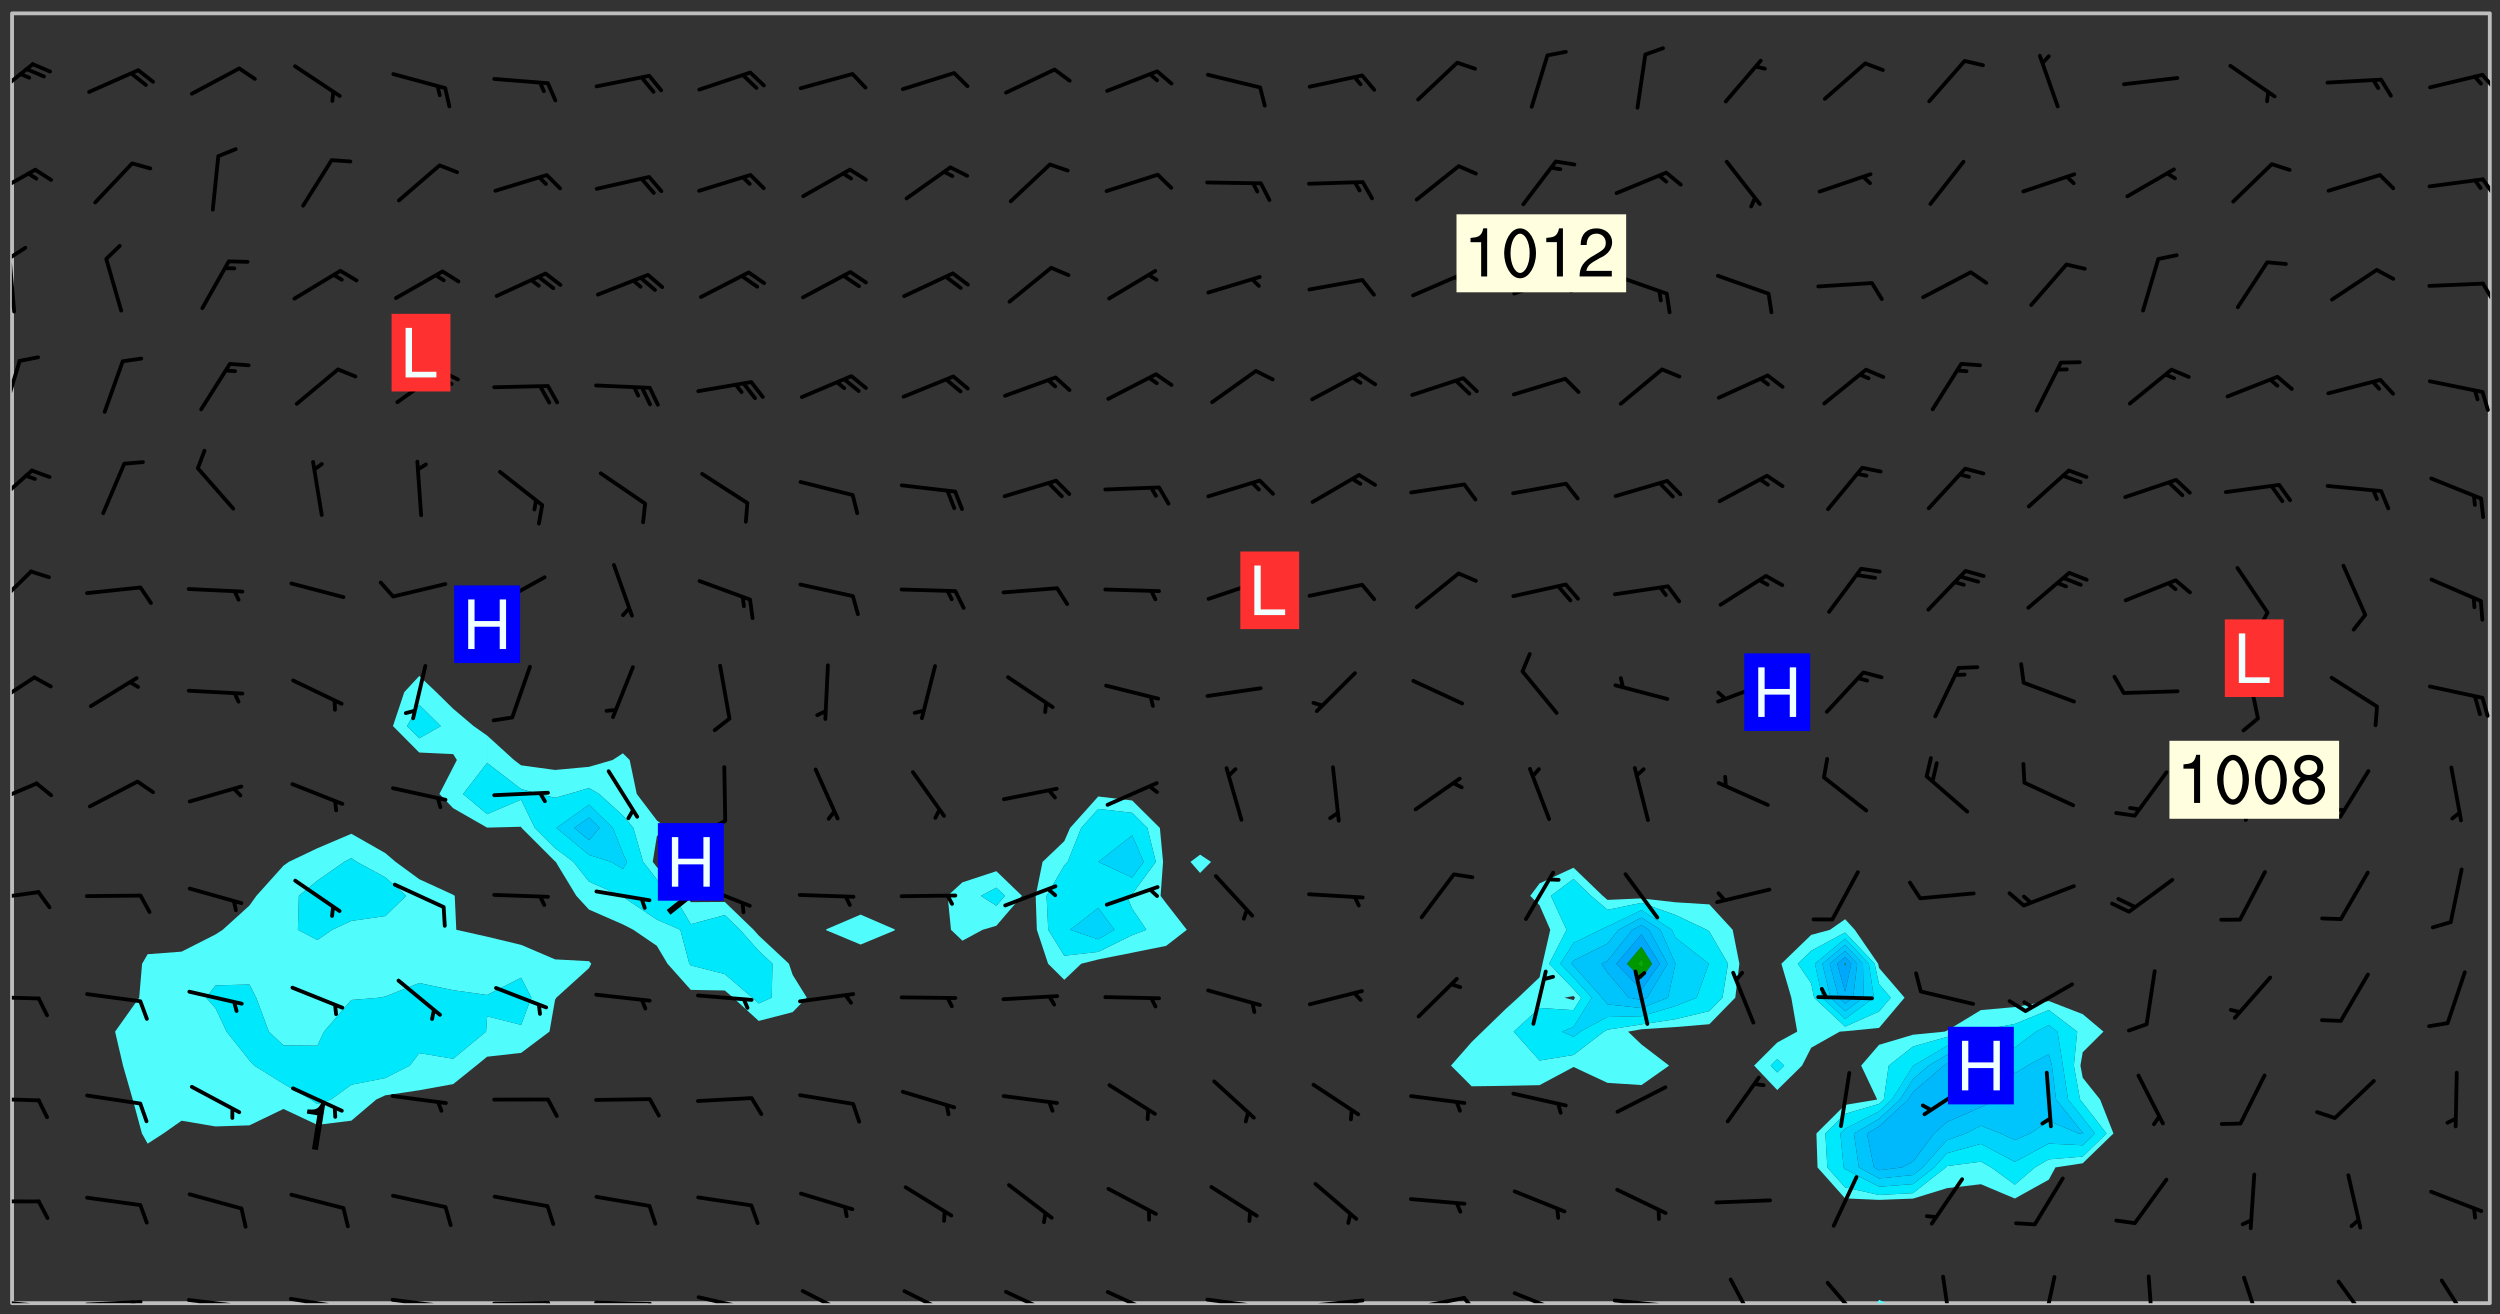 <svg xmlns="http://www.w3.org/2000/svg" role="img" xmlns:xlink="http://www.w3.org/1999/xlink" viewBox="142.45 309.95 326.84 171.84"><rect x="142.45" y="309.95" width="326.84" height="171.84" fill="#333333" stroke="none"/><defs><clipPath id="a"><path d="M144 311.672h1v168.656h-1zm0 0"/></clipPath><clipPath id="b"><path d="M144 311.672h324v168.656H144zm0 0"/></clipPath><clipPath id="c"><path d="M387 479h3v1.328h-3zm0 0"/></clipPath><clipPath id="d"><path d="M467 311.672h1v168.656h-1zm0 0"/></clipPath><clipPath id="e"><path d="M144 479h4v1.328h-4zm0 0"/></clipPath><clipPath id="f"><path d="M146 480h2v.328h-2zm0 0"/></clipPath><clipPath id="g"><path d="M153 479h9v1.328h-9zm0 0"/></clipPath><clipPath id="h"><path d="M159 479h2v1.328h-2zm0 0"/></clipPath><clipPath id="i"><path d="M166 479h9v1.328h-9zm0 0"/></clipPath><clipPath id="j"><path d="M172 480h2v.328h-2zm0 0"/></clipPath><clipPath id="k"><path d="M180 479h8v1.328h-8zm0 0"/></clipPath><clipPath id="l"><path d="M187 480h2v.328h-2zm0 0"/></clipPath><clipPath id="m"><path d="M193 479h8v1.328h-8zm0 0"/></clipPath><clipPath id="n"><path d="M200 480h2v.328h-2zm0 0"/></clipPath><clipPath id="o"><path d="M206 480h9v.328h-9zm0 0"/></clipPath><clipPath id="p"><path d="M213 480h3v.328h-3zm0 0"/></clipPath><clipPath id="q"><path d="M220 480h8v.328h-8zm0 0"/></clipPath><clipPath id="r"><path d="M227 480h2v.328h-2zm0 0"/></clipPath><clipPath id="s"><path d="M233 479h8v1.328h-8zm0 0"/></clipPath><clipPath id="t"><path d="M239 480h2v.328h-2zm0 0"/></clipPath><clipPath id="u"><path d="M247 478h7v2.328h-7zm0 0"/></clipPath><clipPath id="v"><path d="M260 478h8v2.328h-8zm0 0"/></clipPath><clipPath id="w"><path d="M273 478h8v2.328h-8zm0 0"/></clipPath><clipPath id="x"><path d="M287 478h7v2.328h-7zm0 0"/></clipPath><clipPath id="y"><path d="M300 479h8v1.328h-8zm0 0"/></clipPath><clipPath id="z"><path d="M306 480h1v.328h-1zm0 0"/></clipPath><clipPath id="A"><path d="M313 479h8v1.328h-8zm0 0"/></clipPath><clipPath id="B"><path d="M319 479h2v1.328h-2zm0 0"/></clipPath><clipPath id="C"><path d="M326 479h9v1.328h-9zm0 0"/></clipPath><clipPath id="D"><path d="M333 479h3v1.328h-3zm0 0"/></clipPath><clipPath id="E"><path d="M340 478h8v2.328h-8zm0 0"/></clipPath><clipPath id="F"><path d="M353 479h8v1.328h-8zm0 0"/></clipPath><clipPath id="G"><path d="M359 480h2v.328h-2zm0 0"/></clipPath><clipPath id="H"><path d="M368 476h5v4.328h-5zm0 0"/></clipPath><clipPath id="I"><path d="M381 477h6v3.328h-6zm0 0"/></clipPath><clipPath id="J"><path d="M396 476h2v4.328h-2zm0 0"/></clipPath><clipPath id="K"><path d="M409 476h3v4.328h-3zm0 0"/></clipPath><clipPath id="L"><path d="M423 476h2v4.328h-2zm0 0"/></clipPath><clipPath id="M"><path d="M435 476h4v4.328h-4zm0 0"/></clipPath><clipPath id="N"><path d="M447 477h6v3.328h-6zm0 0"/></clipPath><clipPath id="O"><path d="M461 477h5v3.328h-5zm0 0"/></clipPath><clipPath id="P"><path d="M144 466h4v2h-4zm0 0"/></clipPath><clipPath id="Q"><path d="M144 453h4v2h-4zm0 0"/></clipPath><clipPath id="R"><path d="M144 440h4v1h-4zm0 0"/></clipPath><clipPath id="S"><path d="M144 426h4v2h-4zm0 0"/></clipPath><clipPath id="T"><path d="M144 412h4v4h-4zm0 0"/></clipPath><clipPath id="U"><path d="M144 398h4v5h-4zm0 0"/></clipPath><clipPath id="V"><path d="M144 384h3v6h-3zm0 0"/></clipPath><clipPath id="W"><path d="M144 371h3v6h-3zm0 0"/></clipPath><clipPath id="X"><path d="M144 356h2v9h-2zm0 0"/></clipPath><clipPath id="Y"><path d="M144 343h1v8h-1zm0 0"/></clipPath><clipPath id="Z"><path d="M144 342h3v2h-3zm0 0"/></clipPath><clipPath id="aa"><path d="M466 346h2v4h-2zm0 0"/></clipPath><clipPath id="ab"><path d="M144 331h4v5h-4zm0 0"/></clipPath><clipPath id="ac"><path d="M466 333h2v3h-2zm0 0"/></clipPath><clipPath id="ad"><path d="M144 318h3v6h-3zm0 0"/></clipPath><clipPath id="ae"><path d="M466 319h2v3h-2zm0 0"/></clipPath><g id="af" clip-path="url(#clip1)"><path fill="#fff" fill-opacity="0" fill-rule="evenodd" d="M0 0h1000v1000H0zm0 0"/><path fill="#d3d3d3" fill-opacity="0" fill-rule="evenodd" d="M162.152 355.867l-.234.293.059.234.117.172.176.234.293.348.113.059.117-.172.059-.234.176-.176.465-.176h.699l.234.293.289.816.059.176.176.23.352.234.699.699.172.176.234.348.234.41.289.582.41.465.23.234.234.176.117.23.176.293.172 1.164v.234l.059.289.059.117.117.117.348.41.117.172.176.176.176.234.117.172.172.352.059.234.234.406.234-.059-.176.176-.059.93h-.582l-.234-.113-.348.113-.117.117-.059.293-.059.176-.117.172-.465.293-.059.234-.059.113v.645l.059.172v.41l.059.059v.406l.059.406.117.176.059.059.23.641-.059.293v.699l-.059.582v.234l-.059.23-.055.352v1.922l.055.117h.426l-.367.117-.023.352.891 1.168 1.742.539 1.34.359v.539l.09.809.535.715 1.52.27.891-.086.09 1.164.535.18 1.16-.18 2.055-.984 1.16-.363 1.879-.176 1.695-.18-.18.719-1.516.086-1.25.09-.805.27-1.074.809.27.719.535.898-.18.625-.266.809.266 1.078.625.898.805.18 1.25-.18-.266.723.098.504.055.293v.172l.059.293v.406l.176.117.352.117h.406l.293-.176.113-.117.059-.117.117-.23.059-.176.352-.465.23-.176.176-.059.176.059.059.176.117.988.055.469.059.172.117.234.176.059.816.059h.289l.117.234.059.406.059.352v1.105l.117.293.117.348.289.699.176.352.582.754.352.176.172.059.469.234.641.465.348.234.293.176.293.055.23.062.816.348.293.176.113.172.352.352.117.176.523.641v.289l.059.352v.348l.059.352.059.289.117.059.172.059h.176l.582.234.176.117.176.289.176.234.113.234.293.23.117.117v.41l.059.055.289.234.234.117.059.117.117.172.059.117.23.234.059.176.234.059.117.059-.117.113-.059.117v.117l-.117.293-.117.289v.582l.176.117.117.059.059.117.117.117.113.059.176.348.059.352.059.406v.176l-.059.176-.117.699v.172l.117.176.293.293h.406l.176.117.117.172.117.293v.234h-.527l-.23-.234h-.234l-.176.059-.059.699.059.348.117.176.176.41.117.23.289.469.176.055h.523l.234.059.758.641.059.293v.234l.059.059.23.348v.352l-.117.172v.293l.293.289.293.176.172.059.293.176.293.117.582.406.289.234.293.176.219.16.016.012.23.176.641.523.176.234.117.176.176.176.113.172v.641l.117.176.469.117.582.117.234.059.23.113.293.117.113.059.586.352.289.172.176.062.176.055.176.059.699.352.289.176.234.055.289.176.234.117.641.406.293.117.172.059.234.059.41.059.23.059.234.117.059.172-.41.176.469.059.059.293.113.234.176.055.234.059.176.059.406.117.641.234.117.172.059.234v.176l-.059.117-.059.406.234.234.117.059.348.117.641.23.176.117.289.117.176.176.234.465.582 1.105.176.176.348.176.176.117.352.117 1.047.523.234.059.465.113.293.059.465.176.758.582.234.234.348.465.176.176.289.234.816.699.293.176.289.289.293.176.293.289.695.641.176.176.293.234.289.234.469.289.641.582.348.234.234.293.348.348.352.465.934.992.348.406.117.176.234.059.113.117.645.176.23.113.234.059.293.176.23.117.934.699.406.406.234.176.406.176.234.117.816.348.348.234.234.117.293.289.23.117.758.352.352.172.23.059.293.117.234.059.871.176h.816l.469.23.172.059.875.699.465.117.293.059.176.059.23.059.469.059.348.059.352.059.406.059h.293l.172.059v.23l.176.176h.293l.348.059.352.059.699.117h.641l.465-.234.293-.176.172-.117.41-.172.289-.176.934-.465.469-.293.523-.293.465-.172.465-.176 1.051-.465.289-.117.41-.117.289-.117.527-.176 1.516-.699.582-.348.289-.059.293-.059.348-.117.875-.23.352-.117h.113l.234-.059.875-.234.234-.059h.812l.352-.059.816-.117.172-.059.352-.055.293-.059.23-.059.816-.176.176-.059h.348l.234-.059.465-.117.758-.172.234-.059h.348l.41-.117.289-.059 1.285-.059h.289l.41-.059.23-.059h.176l.875-.117h.406l.41-.117h.348l.352-.113.871-.059h1.75l1.047.289.41.117.289.117.352.117.289.117 1.051.172.289.059h.293l.293.059.172.059.41.059.172.059.117.059h.117l.117.059.352.059h.113l.41.066 1.922.395 1.926.395 1.52.449 1.695.719 2.145.805 1.605-.719 1.43-.805 1.16-1.078 1.25-.449 3.035-.719 1.875-.359 2.145-1.348 2.234-1.254 2.5-1.258 1.695-.449 1.785-.18 1.16-.27.625.539 1.34-.27.715-.988.984-1.344.445-.18.805-.359 1.875-.539 1.785-.449 1.25-.27 1.16-.09 1.699-.09 1.961-.27 1.25-.09h.539l.625-.09h.891l2.145-.18 2.41-.18 2.59-.09 1.695.18 1.609.09 1.43.359 1.16.719 1.875.988 1.16 1.527.266.715.629.09.355.898.535.539.535 1.527 1.074.359h.535l-.805.535.09 1.707.715 2.695.891.805.895.988.715 1.258 1.785.539 1.52-.18.355 1.344 1.609-.805.98-.539.27.27.316-.215.219-.145.801.449.449-.359h.355l.535-.27.539-.719.535-.27.625-.988 1.16.449.84.371 1.395.617 1.695-.18h1.605l1.785.09.18-1.707.535-1.344.805.27.492.848.402.406-.09.539v.359l.715.449.711-.27h1.43l.359.988.445 1.258.715 1.344 1.25.629 1.695.629.715-.18.18-.539.98-.09.449.359.086 1.258-.266.629-.535.18v.539l.715.984.266.539.984.988.801 1.078-.266.359-.09.898-.625 2.332-.355 2.066-.09 1.793-.18.719-.09.539v1.438l-.98 1.883-.359 1.707-.535.898-.805 1.168-.266.539 2.055 1.254.086.359-.355.539-.09-.18v.809l.09 1.438-.445.715-1.074.094-.266.715.535.898.805.719 1.16.809 1.34.27.445.359-.355.449-1.789-.09-1.25-.449-.715-.719-.625-.09-.176 3.59-.188 1.309h89.359V311.703h-55.27v49.082l.762.125 3.289.543 2.023 2.836v2.754l2.352.332 2.348.332h4.051l-1.379 4.16-2.023.707-2.023.703-.543.344-2.594 1.617-.188.117-2.023-2.078-.73-2.742-2.672-2.078-1.375-3.5-.066-.082-1.957-2.672 2.75-1.418v-49.082H294.422v91.414l.117.031.133.012.074.074.105.047.09.059.086.059.09.059.297.297.059.09.031.117.027.117.016.137-.031.117-.059.09-.059.086-.043.105-.047.102-.027.121v.145l.176.27.148.148.074.086.074.074.043.105.062.09.059.086.043.105.059.09.047.102.043.105.059.086.117.18.074.074.062.086.059.09.043.105.059.09.059.086.062.09.059.09.043.102.117.18.074.074.059.086.074.074.09.059.105.047h.148l.133-.016.133.016.102-.047.074-.074.047-.102-.016-.133v-.148l-.047-.105-.027-.117-.047-.102-.027-.121-.043-.102-.062-.09-.043-.102-.043-.105-.031-.117-.016-.133-.012-.137.086-.059.059-.086.121-.031.043.105.016.133v.117l.059.102.059.09.09.059.148.148.059.09.043.105-.012.102.086.059.105.047.086.059.09.059.074.074-.117.027-.105.047-.086.059-.074.074-.059.09-.062.086-.027.121-.047.102-.043.105-.031.117-.012.133-.016.133v.148l.027.117.047.105.043.102.059.09.074.074.09.059.074.074.09.059.059.09.043.105.047.102.117.031.133.016h.148l.117-.031.105.043.043.105.047.102.027.121L299.5 410l.027.117.031.121.027.117.105.043.102.047.133-.016.148.148.062.086.074.074.07.074.09.062.105.043.102.043.117.031.137.016.117-.031.074-.074.027-.117-.012-.133-.031-.121-.027-.117.043-.105h.117l.09.062.117.027h.148l.133.016h.148l.133.016.133-.016h.148l.133-.016.133-.012.137.012.117-.027.133-.016.191-.059-.059.176-.016.133-.027.121-.016.133-.059.086-.133.016-.105.047-.105.043-.117.031-.117.027-.266.031h-.148l-.133.016-.074.074.059.086.148.148.117.18.074.07.09.062.09.059.086.059.09.059.102.043.105.062.105.043.086.059.105.047.102.043.18.117.059.09-.043.102-.047.105.016.133.223.223.059.09.043.102.031.121.043.102.016.133.031.117.012.137.031.117.148.148.102.043.105.043.117.031.133.016.137.016h.117l.117-.031.09-.059.043-.105.047-.102.043-.105.031-.117.012-.133v-.148l-.012-.133-.016-.133-.031-.117-.043-.105-.047-.105-.043-.102-.043-.105-.016-.133.016-.133.027-.117.031-.117.027-.121.047-.102.09-.059.086-.062.074-.074.09-.059.223-.223.059-.086.074-.074.117-.18.059-.086v-.148l-.074-.074-.102-.047-.105-.043-.102-.043-.059-.09-.047-.105-.027-.117.09-.059.117-.031.102-.043.18-.117.148-.148.012-.133-.012-.105-.09-.059-.133.016h-.148l-.133.016-.133-.016-.121-.031-.086-.059-.074-.074-.059-.09-.062-.086-.117-.18-.059-.086.031-.121.086-.059.121-.031.059-.086v-.121l-.031-.117-.059-.09-.059-.086-.047-.105-.027-.117-.016-.133.059-.09.074-.074.09-.059.117-.18.074-.074.059-.086.148-.148.121-.031.133-.016.133.016.074.074.043.105.016.133-.031.117-.117.031-.133.012-.148.148-.043.105-.047.102-.027.121-.031.117v.148l.031.117.043.105.059.09.074.07.074.074.117.031.121.027.117-.027.133-.016h.117l.09.059.074.074.047.105.059.086.102.047.133.016.105.043.086.059-.012.105-.074.074-.18.117-.059.09-.09.059-.07.074-.074.074-.062.09-.027.117-.016.133.016.133-.016.133v.148l.016.133.027.117.031.121.074.074.09.059.086.059.09.059.117.031v.086l-.102.047-.09.059-.266.031-.117.027h-.148l-.105.043-.102.047-.059.09-.062.234-.012.133-.031.121-.016.133v.293l-.012.133.012.137.016.133.133.016.133.012.121.031.086.059.074.074.047.105.043.102.016.133v.445l-.016.133v.445l.031.266.027.117.016.133.031.117.086.211.031.266v.148l-.031.117-.027.117-.031.121-.027.117-.031.117-.031.121-.012.133-.016.133.09.059.117-.031.102.016.047.105-.031.266v.441l-.043.105-.047.105-.043.102-.043.105-.059.086-.031.121-.043.117-.031.117-.016.133.016.133.059.09.105.047.086.059.059.086-.012.137-.031.117-.043.102v.445l-.016.133v.148l-.031.117-.043.105-.027.117-.047.105-.043.102-.031.121-.027.117-.031.133-.031.117-.027.117-.043.105-.031.117-.031.121-.012.133-.016.133v.297l.027.117v.148l.047.398.027.117.059.09.121.031h.148l.133-.016.059.09v.117l-.059.09-.09.059-.102.043-.105.047-.09.059-.086.059-.137.016-.117-.031-.133-.016-.102.047-.062.086-.012.137-.016.133-.031.117-.027.117-.016.133-.031.121v.297l.016.133.031.117v.148l.012.133v.148l-.027.117-.047.102-.027.121-.031.117-.059.09-.074.074-.102.043-.105.047-.117.027-.121.031-.102-.047.059-.086.105-.047.027-.117.031-.117.027-.121.031-.117v-.148l.016-.133-.031-.117-.043-.105-.105.016-.074.074-.102.043-.09.062-.074.074-.043.102-.016.133-.031.117L304.25 426l-.031.117-.027.117-.031.121-.027.117-.031.117-.043.105-.09.059h-.09l-.117-.031-.031-.086.016-.137-.031-.117v-.148l-.012-.133v-.148l-.062-.234-.027-.121-.043-.102-.047-.105-.059-.086-.059-.09-.043-.105-.062-.086-.148-.148-.07-.074-.105-.047-.105-.043-.102-.043-.297-.297-.09-.074-.086-.059-.105-.043-.09-.062-.086-.059-.105-.043-.09-.059-.086-.062-.074-.07-.105-.047-.086-.059-.105-.043-.09-.062-.102-.043-.105-.043-.086-.059-.105-.047-.105-.043-.102-.047-.09-.059-.102-.043-.105-.043-.09-.062-.117-.027-.133-.016-.133.016H299.75l-.133.016-.117-.031-.09-.059-.074-.074-.09-.059-.102-.047h-.148l-.121-.027-.102-.043-.074-.074-.117-.18-.09-.059-.102-.043-.09-.062-.105-.043-.09-.059-.086-.059-.105-.047-.059-.086-.059-.09-.043-.105-.047-.102-.074-.074-.086-.059-.074-.074-.09-.059-.223-.223-.043-.105-.031-.266.105-.043h.145l.105.043.074.074.09.059.086.059.105.047.09.059.148.148.07.074.148.148.062.086.074.074.086.059.074.074.09.062.09.059.086.059.27.176.102.047.105.043.102.043.047-.074.059-.086.074-.074.07-.074.105.043.074.074.059.09.043.102.047.105.043.105.121.027.117-.027.074-.09.043-.105.059-.09.074-.074.105-.043.117-.027.133.012.09.059.148.148.059.09.043.105.047.102.043.105.043.102.105.047.105.043.133.016.086-.059.059-.09.074-.074.105-.043.117.027.105.047.102.043.105.043.102.047.18.117v.117l-.016.133.016.133.016.137.059.086.102.047.121.027.117.031h.148l.117-.031.059-.09.18-.117.059-.09.074-.074.059-.086.117-.18.18-.117.117.031.09.059.043.074-.016.133v.117l.09.059h.148l.133-.016.133-.012.266-.031.105-.043.117-.031.121-.027.074-.074.07-.074.062-.09-.016-.105-.047-.102-.102-.043-.105-.016-.117.027-.266.031h-.148l-.074-.074-.09-.059-.117-.031-.117-.027-.133-.016h-.148l-.133.016h-.297l-.105-.047-.148-.148-.043-.102-.059-.09.223-.223.086-.059.105-.043.117-.031.133-.016.133.016.137.016.102.043.133-.012.09-.062.102-.043.062-.09-.047-.102-.09-.059-.117-.031-.102-.043-.059-.09-.062-.09v-.117l.016-.133.105-.047.074-.07v-.121l-.09-.059-.031-.117.09-.059.074-.074.043-.105.059-.09.047-.102.016-.133v-.148l-.047-.105-.043-.102-.09-.059-.133-.016-.102-.043-.137-.016-.117-.031h-.445l-.133-.016-.133-.012-.133-.016-.117-.031h-.148l-.133-.016-.133-.012-.266-.031-.121-.043-.086-.059-.074-.074v-.148l.012-.133.105-.047.102-.043.133-.016h.152l.133-.016h.293l.121.031.102.043.09.059.234.062.121-.047.09-.059.102-.043.133-.016.105.043.102.047.133.012.121-.027h.145l.121-.031.117-.027.105-.047.074-.074.086-.059.148-.148.059-.086.047-.105.027-.117.016-.105-.102-.043-.09-.059-.117-.031-.105-.043-.09-.062-.074-.086-.074-.074-.102-.043-.105-.047-.102-.043-.059-.09-.047-.102-.086-.211-.062-.086-.059-.09-.074-.074-.086-.059h-.27l-.117.031-.09.059-.102.043-.133.016-.105-.016-.027-.117-.062-.09-.117-.031-.102-.043-.148-.148-.031-.117-.016-.105.074-.074.18-.117.117-.027.117-.031.137.016.102.043.105.043.102.047.105.043.117.031.133.016.117.027.133.016.105-.016.09-.059-.074-.074-.105-.043-.074-.074-.074-.09-.148-.148-.086-.059-.09-.059-.074-.074-.09-.059-.102-.047-.121-.027-.102-.047-.105-.043-.117-.031-.102-.043-.121-.031h-.148l-.117.031-.105.043-.086.062-.18.117-.086.059-.09.059-.105.047-.086.059-.105.043-.102.043-.105.047-.074.074-.059.09-.059.086-.047.105-.059.086-.074.074-.133-.012-.117-.031h-.117l-.074.074-.09.059-.074.074-.09.059-.086.059-.105.047-.102.043-.137.016-.102-.043-.148-.148-.105-.047h-.086l-.105.047-.102.043-.121.031-.117-.031-.074-.074v-.117l.031-.121.074-.07.059-.09.074-.074.117-.031.105-.043h.293l.133-.016.137-.016.102-.043.09-.059.102-.047.09-.059.133-.012.09.059.133.012.09-.059.086-.059.105-.043.09-.059.086-.062.09-.059.148-.148.059-.086.059-.09.105-.043.133-.016.117.027.121.031.059-.059.059-.09.031-.266.027-.117.105.012.133.016.102-.043.09-.059.059-.09.074-.074.059-.09.047-.102.012-.133-.012-.133-.047-.105-.148-.148-.059-.09-.059-.086-.043-.105v-.445l.016-.133v-.148l.012-.133-.059-.059-.09.059-.102-.043-.18-.117-.086-.059-.062-.09-.059-.09-.074-.074-.086-.059-.121.031-.102.012-.105.047-.086.059-.105.043-.148.148-.09.059-.086.059-.09.062-.105.043-.133.016v-.121l.105-.043.117-.031.074-.07.043-.105v-.148l-.027-.117-.148-.148-.133-.016h-.148l-.117.031-.105.043-.102.043-.09.062-.117.027-.074-.074.012-.133-.043-.102-.043-.105-.09-.059-.117.027-.121.031-.117.031-.102.043-.121.031-.102.043-.105.043-.09.059-.102.016v-.117l.016-.133-.059-.09-.074.043-.148.148-.059.09-.074.074-.047.105-.043.102-.074.074-.059.09-.074.074-.059.086-.074.074-.09.062-.074.07-.074.074-.102.016-.133.016-.105-.043v-.121l.148-.148.043-.102.059-.09.047-.102.043-.105.059-.09.031-.117.043-.102.031-.121.027-.117.047-.105.043-.102.043-.105.074-.07.09-.062.09-.059.102-.043h.297l.266-.031.105-.043-.074-.074-.117-.031-.105-.043-.09-.059-.102-.047-.09-.059-.102-.043-.105-.043-.09-.062-.086-.059-.105-.043-.102-.043-.121-.031-.117-.031-.102-.043L297.5 410.25l-.102-.043-.09-.059-.043-.105-.016-.133.102-.043.133-.016.137.016.133-.016.102-.043.059-.09.016-.105-.09-.059-.074-.074-.102-.043-.09-.059-.148-.148-.043-.105-.016-.133v-.293l-.059-.09-.09-.059-.074-.074-.043-.105-.031-.117-.059-.09-.074-.074-.117-.027-.074-.074-.09-.059-.09-.062-.086-.059-.074-.074-.059-.086-.047-.105-.086-.059-.148-.148-.195-.059-.133.016-.102.043-.074.074-.047.102-.043.105-.059.09-.059.086-.297.297-.09.059h-.086l-.062-.086-.043-.105.031-.117.059-.09.027-.117-.012-.133-.09-.062-.105.047-.117.027-.117.031-.27.176-.102.047-.117.027-.105.047-.09.059-.102.043-.059-.086-.047-.105.016-.133.047-.105.07-.074.074-.07.059-.09v-.148l-.043-.105h-.238l-.102.047-.031.117-.027.117-.031.121-.074.043-.133.016-.074-.047-.043-.102-.043-.105-.047-.102-.043-.105-.121.031-.102.043-.133.016-.117.031-.105.043-.09.059-.102.047-.121.027-.133.016-.102-.043-.059-.09-.047-.105-.043-.102-.043-.105v-.117l.059-.09.086-.059.18-.117.102-.047.105-.043.105-.059.102-.043.09-.062.102-.043.105-.059.102-.047.09-.059.105-.043.102-.043.09-.062.102-.043.137-.016.117.031.102.043.121.031.102.043.105.047.102.043.105.043.102.047.105.043.102.043.105.047.086.059.105.043.117.031.105.043.102.047.09.059.105.043.102.043.105.047.117.027.102.047.121.027h.148l.086-.059.016-.102.059-.09-.027-.117-.074-.074-.117-.18-.074-.074-.09-.074-.18-.117-.086-.059-.105-.043-.102-.047-.27-.176-.059-.09-.074-.074-.059-.09-.043-.102-.031-.117-.016-.137v-.562l-.012-.133-.016-.133-.031-.117-.016-.133-.012-.133-.031-.121-.223-.223-.059-.086-.016-.105.031-.117.133-.016v-91.414H172.992v1.453l-.059.234-.352 1.051-.172.523-.117.348-.176.41-.117.172-.234.293-.23.059h-.352l-.117.059-.23.406v.293l.117.176.23.23.117.234.641.758.293.465.176.234.23.352.234.348.641.816.176.465.172.41.117.695.176.469.117 1.398.059.465v.875l.117 1.047v4.781l-.059.465-.352 1.281-.176.523-.113.41-.352.93L172.934 336l-.234.582-.117.176-.172.348-.176.406-.352.816-.059.293-.113.293-.117.289-.059.176-.117.875-.059.406-.059.117-.059.176-.059.172-.23.527-.117.172v.234l-.117.234-.059.172-.176.586v.289l-.059.176v.293l-.059.113-.059.527v.172l-.055.234v2.621l-.176.816-.117.176-.176.234-.117.172-.113.234-.586.934-.23.289-.293.465-.176.234-.289.352-.352.699-.113.23-.176.41-.176.23-.406.527-.816.699-.293.172-.289.234-.176.117-.176.176-.523.406-.527.176-.172.176-.234.055-.641.176h-.758m12.211 31.023l-1.074.449.359.895 1.25-.715.445-.539-.98-.09"/><path fill="#d3d3d3" fill-opacity="0" fill-rule="evenodd" d="M201.508 416.598h-.895l.449.629.98.359.805-.09.445-.988-.176.09-.715-.355-.895.355m154.621 59.07l-.059-.523v-.293l.113-.293.059-.23.469-.469h.113l.117-.113.117-.059h.176l.234-.059h.348l.234.059.117.059.23.172.059.176.117.582v.293l-.117.176-.172.289-.176.176-.527.523-.23.234-.117.059h-.176l-.117-.059-.406-.293-.176-.117-.117-.059-.059-.113-.055-.117m6.641-10.957l-.059-.172v-1.109l.059-.172.176-.059.172-.059h.176l.234-.059.117.059.059.699-.059.172-.117.176-.117.059-.234.523-.113.059h-.234l-.059-.117m9.613-14.391l-.117-.176v-.699l.293-.875.117-.172.176-.352.113-.23.117-.293.352-.758.117-.23.172-.234h.176l.117-.059h.641l.117.059.234.234.172.113.352.293.117.117.113.176v.113l.117.059.117.117v.699l-.059.176v.23l-.059.176-.348 1.051-.117.23-.117.234-.117.059-.23.234-.641.289h-.875l-.41-.117-.641-.465"/><path fill="none" stroke="#bebebe" stroke-linecap="round" stroke-linejoin="round" stroke-miterlimit="10" stroke-width=".5" d="M467.957 311.695H144.027v168.625h323.93v-168.625"/><g clip-path="url(#a)"><path fill="#fff" fill-opacity="0" fill-rule="evenodd" d="M144 475.891v4.438h.004H144V311.672h.004H144v164.219"/></g><g clip-path="url(#b)"><path fill="#fff" fill-opacity="0" fill-rule="evenodd" d="M144.004 480.328V311.672h44.379v107.281l-4.438 1.891-3.746 1.785-.691.496-3.543 3.945-.898 1.262-3.504 3.176-.934.605-4.438 2.25-4.438.336-.727 1.246-.379 4.438-3.152 4.438 1.035 4.441 1.273 4.438 1.199 4.438.75 1.336 2.066-1.336 2.371-1.664 4.438.75 4.438-.145 4.441-2.141 4.438 2.082 4.438-.551 3.266-2.77 1.172-.543 4.441-.664 4.438-.805 3.02-2.426 1.418-1.156 4.438-.496 3.715-2.789.727-4.16.172-.277 4.266-3.859.297-.578-.297-.328-4.438-.238-4.441-1.898-4.438-1.07-4.035-.902-.203-4.438-.199-.137-4.438-2.039-3.094-2.266-1.348-1.148-4.438-2.527V311.672h8.879v86.652l-1.957 2.113-1.48 4.438 3.438 3.461 4.438.207.484.773-.484.945-1.801 3.492 1.801 1.863 4.438 2.539 4.438-.113.074.148 4.367 4.371.09.066 2.691 4.441 1.656 1.801 4.438 1.941 1.352.695 3.086 2.105 1.387 2.332 3.051 3.426 4.441.078 1.094.934 3.344 3.047 4.438-1.148 1.848-1.898-1.848-2.98-.488-1.457-3.949-3.684-.668-.754-3.77-3.637-4.441.031-.492-.832-3.945-3.75-.539-.691.539-3.359 1.258-1.078-1.258-.98-2.629-3.457-.926-4.438-.883-.875-1.355.875-3.082.891-4.438.41-4.441-.609-.914-.691-3.523-3.199-1.77-1.242-2.668-2.262-2.215-2.176-2.223-2.113v-86.652h57.695v117.848l-4.438 1.902-.094.086.094.078 4.438 1.852 4.441-1.848.062-.082-.062-.066-4.441-1.922V311.672h17.754v112.172l-4.438 1.457-1.938 1.77.441 4.438 1.496 1.426 2.645-1.426 1.793-.531 3.348-3.906-3.348-3.227V311.672h13.316v102.406l-3.68 4.113-.758 1.73-2.84 2.707-.902 4.441.156 4.438 1.469 4.438 2.117 2.102 2.215-2.102 2.223-.559 4.438-.883 4.438-.898 2.707-2.098-2.707-3.477-.723-.961.324-4.441-.418-4.438-3.621-3.59-4.438-.523V311.672h13.316V421.684l-1.258.945 1.258 1.449 1.434-1.449-1.434-.945V311.672h48.82v111.719l-4.438 2.051-1.223 1.629 1.223 1.234 1.395 3.203-1.016 4.438-.379 1.77-2.805 2.668-1.633 1.488-3.047 2.949-1.395 1.359-2.703 3.082 2.703 2.707 4.441-.062 4.438-.09 4.438-2.375 4.438 2.074 4.441.293 3.617-2.547-3.617-2.766-1.754-1.676 1.754-.309 4.438-.289 4.438-.371 3.391-3.469.535-4.438-.875-4.438-3.051-3.32-4.438-.277-4.438-.508-4.441.195-.617-.527-3.82-3.68V311.672h35.508V430.125l-1.973 1.383-2.465.672-3.891 3.766 1.297 4.438.77 4.438-2.617 1.43-3.016 3.012 3.016 3.195 3.25-3.195 1.191-2.336 3.734-2.105.703-.051 4.438-.438 3.336-3.949-3.336-3.887-.121-.551-3.051-4.438-1.266-1.383V311.672h26.629v129.148l-4.438.789-4.438.395-4.441 2.691-.297.125-4.141.406-4.438 1.32-2.336 2.715 2.094 4.438-4.195.703-3.75 3.734.145 4.438 3.605 4.047 4.438.199 4.438-.168 4.438-1.363 4.441-.52 4.438 1.871 4.438-2.465.875-1.602 3.562-.543 4.016-3.895-1.746-4.438-2.27-2.848-.301-1.59.301-1.75 2.711-2.691-2.711-2.281-4.438-1.719V311.672h57.695v168.656h-78.949l-.938-.441-.246.441H144.004"/></g><path fill="#50fcfc" fill-rule="evenodd" d="M158.531 449.262l-1.035-4.441 3.152-4.438.379-4.438.727-1.246 4.438-.336 4.438-2.25.934-.605 3.504-3.176.898-1.262 3.543-3.945.691-.496 3.746-1.785 4.438-1.891v3.176l-.934.5-3.504 2.453-2.426 1.988-.125 4.438 2.551 1.336 1.934-1.336 2.504-1.16 4.438-.637 2.738-2.641-2.738-2.422-3.723-2.02-.715-.5v-3.176l4.438 2.527 1.348 1.148 3.094 2.266 4.438 2.039.199.137.203 4.438 4.035.902 4.438 1.07v4.289l-4.438 2.262-4.438-.625-4.438-.941-4.441 1.762-.797.156-3.641.301-3.574 4.137-.863 1.84-4.438-.035-1.914-1.805-1.652-4.438-.875-1.723-4.438.117-1.227 1.605 1.227 1.387 1.438 3.051 3 3.773.613.668 3.828 2.379 3.566 2.059.871.594 1.77-.594 2.668-1.934 4.438-.871 3.203-1.633 1.238-1.629 4.438.738 4.297-3.551.141-1.992 4.438 1.113 1.34-3.559-1.34-2.613v-4.289l4.441 1.898 4.438.238.297.328-.297.578-4.266 3.859-.172.277-.727 4.16-3.715 2.789-4.438.496-1.418 1.156-3.02 2.426-4.438.805-4.441.664-1.172.543-3.266 2.77-4.438.551-4.438-2.082-4.441 2.141-4.438.145-4.438-.75-2.371 1.664-2.066 1.336-.75-1.336-1.199-4.438-1.273-4.438"/><path fill="#00e8fc" fill-rule="evenodd" d="M170.629 441.77l-1.227-1.387 1.227-1.605 4.438-.117.875 1.723 1.652 4.438 1.914 1.805 4.438.035.863-1.84 3.574-4.137 3.641-.301.797-.156 4.441-1.762 4.438.941 4.438.625 4.438-2.262 1.34 2.613-1.34 3.559-4.438-1.113-.141 1.992-4.297 3.551-4.438-.738-1.238 1.629-3.203 1.633-4.438.871-2.668 1.934-1.77.594-.871-.594-3.566-2.059-3.828-2.379-.613-.668-3-3.773-1.438-3.051m13.316-8.926l-2.551-1.336.125-4.438 2.426-1.988 3.504-2.453.934-.5.715.5 3.723 2.02 2.738 2.422-2.738 2.641-4.438.637-2.504 1.16-1.934 1.336"/><path fill="#50fcfc" fill-rule="evenodd" d="M197.262 408.336l-3.438-3.461 1.48-4.438 1.957-2.113v3.773l-1.594 2.777 1.594 1.602 2.812-1.602-2.812-2.777v-3.773l2.223 2.113 2.215 2.176 2.668 2.262 1.77 1.242v3.574l-3.148 4.062 3.148 2.633 4.438-1.891 1.793 3.695 2.648 2.648 2.395 1.789 2.043 2.586 4.199 1.855.238.129 4.438 2.984 3.062 1.324 1.176 4.438.199.227 4.441 1.129 3.605 3.082.832.758 1.695-.758.105-4.438-1.801-1.68-2.445-2.758-1.992-1.926-4.441 1.199-2.191-3.711-2.246-2.137-1.801-2.305-1.273-4.438-1.363-1.617-3.113-2.82-1.324-.785-2.629.785-1.809.5-2.145-.5-2.297-.648-4.438-3.414v-3.574l3.523 3.199.914.691 4.441.609 4.438-.41 3.082-.891 1.355-.875.883.875.926 4.438 2.629 3.457 1.258.98-1.258 1.078-.539 3.359.539.691 3.945 3.75.492.832 4.441-.031 3.77 3.637.668.754 3.949 3.684.488 1.457 1.848 2.98-1.848 1.898-4.438 1.148-3.344-3.047-1.094-.934-4.441-.078-3.051-3.426-1.387-2.332-3.086-2.105-1.352-.695-4.438-1.941-1.656-1.801-2.691-4.441-.09-.066-4.367-4.371-.074-.148-4.438.113-4.438-2.539-1.801-1.863 1.801-3.492.484-.945-.484-.773-4.438-.207"/><path fill="#00e8fc" fill-rule="evenodd" d="M197.262 406.477l-1.594-1.602 1.594-2.777 2.812 2.777-2.812 1.602m8.875 9.91l-3.148-2.633 3.148-4.062 4.438 3.414 2.297.648 2.145.5 1.809-.5 2.629-.785v2.172l-4.262 3.051 4.262 3.531 2.867.906 1.57.922.535-.922-.535-1.105-1.32-3.332-3.117-3.051v-2.172l1.324.785 3.113 2.82 1.363 1.617 1.273 4.438 1.801 2.305 2.246 2.137 2.191 3.711 4.441-1.199 1.992 1.926 2.445 2.758 1.801 1.68-.105 4.438-1.695.758-.832-.758-3.605-3.082-4.441-1.129-.199-.227-1.176-4.438-3.062-1.324-4.438-2.984-.238-.129-4.199-1.855-2.043-2.586-2.395-1.789-2.648-2.648-1.793-3.695-4.438 1.891"/><path fill="#00d4fc" fill-rule="evenodd" d="M219.453 421.723l-4.262-3.531 4.262-3.051v1.676l-1.922 1.375 1.922 1.594 1.406-1.594-1.406-1.375v-1.676l3.117 3.051 1.32 3.332.535 1.105-.535.922-1.57-.922-2.867-.906"/><path fill="#00c4fc" fill-rule="evenodd" d="M219.453 419.785l-1.922-1.594 1.922-1.375 1.406 1.375-1.406 1.594"/><path fill="#50fcfc" fill-rule="evenodd" d="M250.52 431.586l-.094-.078.094-.086 4.438-1.902 4.441 1.922.062.066-.062.082-4.441 1.848-4.438-1.852m16.258-.078l-.441-4.438 1.938-1.77 4.438-1.457V426l-2.031 1.07 2.031 1.297 1.113-1.297L272.711 426v-2.156l3.348 3.227-3.348 3.906-1.793.531-2.645 1.426-1.496-1.426"/><path fill="#00e8fc" fill-rule="evenodd" d="M272.711 428.367l-2.031-1.297L272.711 426l1.113 1.07-1.113 1.297"/><path fill="#50fcfc" fill-rule="evenodd" d="M278.004 431.508l-.156-4.438.902-4.441 2.84-2.707.758-1.73 3.68-4.113v1.625l-2.227 2.488-1.77 4.438-.441.457-2.316 3.984.219 4.438 2.098 3.387 4.438-.496 4.438-2.188 1.859-.703-1.859-2.773-.707-1.664.707-.238 3.09-4.203-1.098-4.438-1.992-1.977-4.438-.512v-1.625l4.438.523 3.621 3.59.418 4.438-.324 4.441.723.961 2.707 3.477-2.707 2.098-4.438.898-4.438.883-2.223.559-2.215 2.102-2.117-2.102-1.469-4.438"/><path fill="#00e8fc" fill-rule="evenodd" d="M279.492 431.508l-.219-4.438 2.316-3.984.441-.457 1.77-4.438 2.227-2.488v12.941l-3.684 2.863 3.684 1.242 2.133-1.242-2.133-2.863v-12.941l4.438.512v2.945l-4.43 3.469 4.43 2.051 1.508-2.051-1.508-3.469v-2.945l1.992 1.977 1.098 4.438-3.09 4.203-.707.238.707 1.664 1.859 2.773-1.859.703-4.438 2.188-4.438.496-2.098-3.387"/><path fill="#00d4fc" fill-rule="evenodd" d="M286.027 432.75l-3.684-1.242 3.684-2.863 2.133 2.863-2.133 1.242m4.438-8.07l-4.43-2.051 4.43-3.469 1.508 3.469-1.508 2.051"/><path fill="#50fcfc" fill-rule="evenodd" d="M299.344 424.078l-1.258-1.449 1.258-.945 1.434.945-1.434 1.449m35.504 27.891l-2.703-2.707 2.703-3.082 1.395-1.359 3.047-2.949 1.633-1.488 2.805-2.668.379-1.77 1.016-4.438-1.395-3.203-1.223-1.234 1.223-1.629 4.438-2.051v1.469l-2.965 2.211 2.055 4.438-2.273 4.438 3.184 3.312v.91l-1.191.215 1.191.316.195-.316-.195-.215v-.91l1.012 1.125-1.012 1.629-4.438-.281-3.387 3.09 3.387 3.777 4.438-.727 3.973-3.051.465-.25 4.441-.699 4.438-.676 4.438-1.059 1.715-1.754.727-4.438-2.441-4.199-.332-.238-4.105-1.941-4.438-1.582-4.441.914-2.141-1.828-2.297-2.211v-1.469l3.82 3.68.617.527 4.441-.195 4.438.508 4.438.277 3.051 3.32.875 4.438-.535 4.438-3.391 3.469-4.438.371-4.438.289-1.754.309 1.754 1.676 3.617 2.766-3.617 2.547-4.441-.293-4.438-2.074-4.438 2.375-4.438.09-4.441.062"/><path fill="#00e8fc" fill-rule="evenodd" d="M343.727 448.598l-3.387-3.777 3.387-3.09 4.438.281 1.012-1.629-1.012-1.125-3.184-3.312 2.273-4.438-2.055-4.438 2.965-2.211 2.297 2.211 2.141 1.828 4.441-.914v.961l-4.441 2.125-.941.438-3.496 1.711-1.727 2.727 1.727 1.797 2.367 2.641-2.367 3.824-1.555.613 1.555.672.871-.672 3.566-1.91 4.441-.102 4.438-1.32 2.781-1.105 1.598-4.438-4.379-3.426-.449-1.012-3.988-2.562v-.961l4.438 1.582 4.105 1.941.332.238 2.441 4.199-.727 4.438-1.715 1.754-4.438 1.059-4.438.676-4.441.699-.465.25-3.973 3.051-4.438.727"/><path fill="#00d4fc" fill-rule="evenodd" d="M348.164 437.742l-1.727-1.797 1.727-2.727 3.496-1.711.941-.438 4.441-2.125v.965l-2.992 1.598-1.449 1.801-4.438 2.211-.27.426.27.281 3.727 4.156.711.871 4.441.492 3.477-1.363.961-4.352.031-.086-.031-.023-1.953-4.414-2.484-1.598v-.965l3.988 2.562.449 1.012 4.379 3.426-1.598 4.438-2.781 1.105-4.438 1.32-4.441.102-3.566 1.91-.871.672-1.555-.672 1.555-.613 2.367-3.824-2.367-2.641"/><path fill="#fff" fill-opacity="0" fill-rule="evenodd" d="M348.164 440.168l-1.191.215 1.191.316.195-.316-.195-.215"/><path fill="#00c4fc" fill-rule="evenodd" d="M348.164 436.227l-.27-.281.27-.426 4.438-2.211 1.449-1.801 2.992-1.598v.965l-1.184.633-3.258 4.059-.758.379.758 1.16 2.797 3.277 1.645.297.758-.297 2.664-4.438-2.441-4.438-.98-.633v-.965l2.484 1.598 1.953 4.414.031.023-.031.086-.961 4.352-3.477 1.363-4.441-.492-.711-.871-3.727-4.156"/><path fill="#00b8fc" fill-rule="evenodd" d="M352.602 437.105l-.758-1.16.758-.379 3.258-4.059 1.184-.633v1.203l-3.281 3.867 3.281 3.398 2.398-3.398-2.398-3.867V430.875l.98.633 2.441 4.438-2.664 4.438-.758.297-1.645-.297-2.797-3.277"/><path fill="#00a8fc" fill-rule="evenodd" d="M357.043 439.344l-3.281-3.398 3.281-3.867v1.645l-1.883 2.223 1.883 1.949 1.379-1.949-1.379-2.223v-1.645l2.398 3.867-2.398 3.398"/><path fill="#009800" fill-rule="evenodd" d="M357.043 437.895l-1.883-1.949 1.883-2.223v1.648l-.488.574.488.504.355-.504-.355-.574v-1.648l1.379 2.223-1.379 1.949"/><path fill="#00ac00" fill-rule="evenodd" d="M357.043 436.449l-.488-.504.488-.574.355.574-.355.504"/><path fill="#50fcfc" fill-rule="evenodd" d="M374.793 452.457l-3.016-3.195 3.016-3.012v2.156l-.852.855.852.902.922-.902-.922-.855V446.25l2.617-1.43-.77-4.438-1.297-4.438 3.891-3.766 2.465-.672 1.973-1.383v1.738l-4.438 2.391-1.75 1.691 1.75 2.555.387 1.883 4.051 3.785 4.438-1.977 1.527-1.809-1.527-1.777-.574-2.66-3.863-4.082V430.125l1.266 1.383 3.051 4.438.121.551 3.336 3.887-3.336 3.949-4.438.438-.703.051-3.734 2.105-1.191 2.336-3.25 3.195"/><path fill="#00e8fc" fill-rule="evenodd" d="M374.793 450.164l-.852-.902.852-.855.922.855-.922.902m4.441-11.664l-1.75-2.555 1.75-1.691 4.438-2.391v.805l-3.945 3.277.969 4.438 2.977 2.781 3.766-2.781-.664-4.438-3.102-3.277v-.805l3.863 4.082.574 2.66 1.527 1.777-1.527 1.809-4.438 1.977-4.051-3.785-.387-1.883"/><path fill="#00d4fc" fill-rule="evenodd" d="M380.695 440.383l-.969-4.438 3.945-3.277v.805l-2.977 2.473 1.07 4.438 1.906 1.777 2.41-1.777-.07-4.438-2.34-2.473v-.805l3.102 3.277.664 4.438-3.766 2.781-2.977-2.781"/><path fill="#50fcfc" fill-rule="evenodd" d="M380.066 462.574l-.145-4.438 3.75-3.734 4.195-.703-2.094-4.438 2.336-2.715 4.438-1.32 4.141-.406.297-.125 4.441-2.691 4.438-.395 4.438-.789v1.176l-4.438 1.816-4.438.832-.285.176-4.156.691-4.438 1.258-3.176 2.492-.645 4.438-.617.566-4.438 1.305-2.578 2.566.254 4.438 2.324 2.609 4.438.988 4.438-.23 4.281-3.367.156-.176 4.441-.578 1.348.754 3.09 2.25 2.633-2.25 1.805-1.051 4.438-.371 3.109-3.016-3.109-4-.352-.438-.809-4.438.441-4.441-3.719-2.824v-1.176l4.438 1.719 2.711 2.281-2.711 2.691-.301 1.75.301 1.59 2.27 2.848 1.746 4.438-4.016 3.895-3.562.543-.875 1.602-4.438 2.465-4.438-1.871-4.441.52-4.438 1.363-4.438.168-4.438-.199-3.605-4.047"/><path fill="#00c4fc" fill-rule="evenodd" d="M381.766 440.383l-1.07-4.438 2.977-2.473v.805l-2.008 1.668 1.176 4.438.832.777 1.051-.777.527-4.438-1.578-1.668v-.805l2.34 2.473.07 4.438-2.41 1.777-1.906-1.777"/><path fill="#00e8fc" fill-rule="evenodd" d="M381.348 462.574l-.254-4.438 2.578-2.566 4.438-1.305.617-.566.645-4.438 3.176-2.492 4.438-1.258 4.156-.691.285-.176 4.438-.832 4.438-1.816v1.965l-1.672.859-2.766 2.062-4.438-.863-4.441.66-4.371 2.582-.066.055-2.754 4.383-1.684 1.551-4.438 2.266-.625.621.434 4.438.191.215 4.438 2.309 4.438-.344 2.773-2.18 1.664-1.863 4.441-1.215 4.438 2.348 4.438-2.383 4.438.219 1.594-1.543-1.594-2.051-1.918-2.387-.676-4.438-.707-4.441-1.137-.859v-1.965l3.719 2.824-.441 4.441.809 4.438.352.438 3.109 4-3.109 3.016-4.438.371-1.805 1.051-2.633 2.25-3.09-2.25-1.348-.754-4.441.578-.156.176-4.281 3.367-4.438.23-4.438-.988-2.324-2.609"/><path fill="#00b8fc" fill-rule="evenodd" d="M382.84 440.383l-1.176-4.438 2.008-1.668v.805l-1.043.863 1.043 3.664.816-3.664-.816-.863v-.805l1.578 1.668-.527 4.438-1.051.777-.832-.777"/><path fill="#00a8fc" fill-rule="evenodd" d="M383.672 439.609l-1.043-3.664 1.043-.863v.801l-.074.062.074.258.059-.258-.059-.062v-.801l.816.863-.816 3.664"/><path fill="#00d4fc" fill-rule="evenodd" d="M383.48 462.574l-.434-4.438.625-.621 4.438-2.266 1.684-1.551 2.754-4.383.066-.055 4.371-2.582 4.441-.66v1.25l-4.441.578-2.391 1.414-2.047 1.75-1.688 2.688-2.75 2.531-3.285 1.906.641 4.438 2.645 1.445 4.438-.453 1.262-.992 3.176-3.555 2.473-.883 1.969-1.012 2.57 1.012 1.867.859 2.031-.859 2.406-1.648 3.891 1.648.547.074.078-.074-.078-.098-3.488-4.34-.543-4.438-.406-1.492-2.809 1.492-1.629 1.027-.414-1.027-4.023-1.992v-1.25l4.438.863 2.766-2.062 1.672-.859 1.137.859.707 4.441.676 4.438 1.918 2.387 1.594 2.051-1.594 1.543-4.438-.219-4.438 2.383-4.438-2.348-4.441 1.215-1.664 1.863-2.773 2.18-4.438.344-4.438-2.309-.191-.215"/><path fill="#009800" fill-rule="evenodd" d="M383.672 436.203l-.074-.258.074-.062.059.062-.059.258"/><path fill="#00c4fc" fill-rule="evenodd" d="M385.465 462.574l-.641-4.438 3.285-1.906 2.75-2.531 1.688-2.688 2.047-1.75 2.391-1.414 4.441-.578v1.25l-4.441.496-.414.246-4.023 3.445-.621.992-3.816 3.512-1.594.926.922 4.438.672.367 2.992-.367 1.445-.762 2.773-3.676 1.664-1.496 4.441-1.938 2.109-1.004-.617-4.438-1.492-.742v-1.25l4.023 1.992.414 1.027 1.629-1.027 2.809-1.492.406 1.492.543 4.438 3.488 4.34.078.098-.078.074-.547-.074-3.891-1.648-2.406 1.648-2.031.859-1.867-.859-2.57-1.012-1.969 1.012-2.473.883-3.176 3.555-1.262.992-4.438.453-2.645-1.445"/><path fill="#00b8fc" fill-rule="evenodd" d="M387.438 462.574l-.922-4.438 1.594-.926 3.816-3.512.621-.992 4.023-3.445.414-.246 4.441-.496 1.492.742.617 4.438-2.109 1.004-4.441 1.938-1.664 1.496-2.773 3.676-1.445.762-2.992.367-.672-.367"/><g clip-path="url(#c)"><path fill="#50fcfc" fill-rule="evenodd" d="M387.863 480.328l.246-.441.938.441h-1.184"/></g><g clip-path="url(#d)"><path fill="#fff" fill-opacity="0" fill-rule="evenodd" d="M467.996 480.328H468V311.672h-.004H468v168.656h-.004"/></g><path fill="#fff" fill-opacity="0" fill-rule="evenodd" d="M179.762 461.492l5.77.914 1.562-9.836-5.77-.914-1.562 9.836"/><path fill-rule="evenodd" d="M184.492 454.016l.504.078-.988 6.219-.777-.125.703-4.434-1.371-.219.09-.547.562.023.258-.016.238-.051.223-.109.207-.18.184-.27.168-.371"/><path fill="#fff" fill-opacity="0" fill-rule="evenodd" d="M226.168 427.543l3.637 4.57 7.797-6.203-3.637-4.57-7.797 6.203"/><path fill-rule="evenodd" d="M234.707 425.219l.316.398-4.926 3.922-.488-.617 3.512-2.793-.863-1.09.434-.344.402.398.199.164.211.121.238.074.273.004.316-.074.375-.164"/><g clip-path="url(#e)"><path fill="none" stroke="#000" stroke-linecap="round" stroke-linejoin="round" stroke-miterlimit="10" stroke-width=".5" d="M147.496 480.684l-6.992-.711"/></g><g clip-path="url(#f)"><path fill="none" stroke="#000" stroke-linecap="round" stroke-linejoin="round" stroke-miterlimit="10" stroke-width=".5" d="M146.477 480.578l.465 1.137"/></g><g clip-path="url(#g)"><path fill="none" stroke="#000" stroke-linecap="round" stroke-linejoin="round" stroke-miterlimit="10" stroke-width=".5" d="M160.824 480.16l-7.02.336"/></g><g clip-path="url(#h)"><path fill="none" stroke="#000" stroke-linecap="round" stroke-linejoin="round" stroke-miterlimit="10" stroke-width=".5" d="M159.805 480.211l.625 1.055"/></g><g clip-path="url(#i)"><path fill="none" stroke="#000" stroke-linecap="round" stroke-linejoin="round" stroke-miterlimit="10" stroke-width=".5" d="M174.117 480.754l-6.977-.848"/></g><g clip-path="url(#j)"><path fill="none" stroke="#000" stroke-linecap="round" stroke-linejoin="round" stroke-miterlimit="10" stroke-width=".5" d="M173.102 480.629l.441 1.145"/></g><g clip-path="url(#k)"><path fill="none" stroke="#000" stroke-linecap="round" stroke-linejoin="round" stroke-miterlimit="10" stroke-width=".5" d="M187.414 480.895l-6.938-1.133"/></g><g clip-path="url(#l)"><path fill="none" stroke="#000" stroke-linecap="round" stroke-linejoin="round" stroke-miterlimit="10" stroke-width=".5" d="M187.414 480.895l.785 2.324"/></g><g clip-path="url(#m)"><path fill="none" stroke="#000" stroke-linecap="round" stroke-linejoin="round" stroke-miterlimit="10" stroke-width=".5" d="M200.746 480.773l-6.973-.891"/></g><g clip-path="url(#n)"><path fill="none" stroke="#000" stroke-linecap="round" stroke-linejoin="round" stroke-miterlimit="10" stroke-width=".5" d="M200.746 480.773l.867 2.297"/></g><g clip-path="url(#o)"><path fill="none" stroke="#000" stroke-linecap="round" stroke-linejoin="round" stroke-miterlimit="10" stroke-width=".5" d="M214.09 480.285l-7.027.086"/></g><g clip-path="url(#p)"><path fill="none" stroke="#000" stroke-linecap="round" stroke-linejoin="round" stroke-miterlimit="10" stroke-width=".5" d="M214.09 480.285l1.176 2.152"/></g><g clip-path="url(#q)"><path fill="none" stroke="#000" stroke-linecap="round" stroke-linejoin="round" stroke-miterlimit="10" stroke-width=".5" d="M227.402 480.406l-7.023-.156"/></g><g clip-path="url(#r)"><path fill="none" stroke="#000" stroke-linecap="round" stroke-linejoin="round" stroke-miterlimit="10" stroke-width=".5" d="M227.402 480.406l1.102 2.195"/></g><g clip-path="url(#s)"><path fill="none" stroke="#000" stroke-linecap="round" stroke-linejoin="round" stroke-miterlimit="10" stroke-width=".5" d="M240.629 481.113l-6.848-1.57"/></g><g clip-path="url(#t)"><path fill="none" stroke="#000" stroke-linecap="round" stroke-linejoin="round" stroke-miterlimit="10" stroke-width=".5" d="M239.633 480.887l.32 1.184"/></g><g clip-path="url(#u)"><path fill="none" stroke="#000" stroke-linecap="round" stroke-linejoin="round" stroke-miterlimit="10" stroke-width=".5" d="M253.648 481.926l-6.258-3.195"/></g><g clip-path="url(#v)"><path fill="none" stroke="#000" stroke-linecap="round" stroke-linejoin="round" stroke-miterlimit="10" stroke-width=".5" d="M266.977 481.902l-6.281-3.148"/></g><g clip-path="url(#w)"><path fill="none" stroke="#000" stroke-linecap="round" stroke-linejoin="round" stroke-miterlimit="10" stroke-width=".5" d="M280.332 481.82l-6.363-2.98"/></g><g clip-path="url(#x)"><path fill="none" stroke="#000" stroke-linecap="round" stroke-linejoin="round" stroke-miterlimit="10" stroke-width=".5" d="M293.66 481.797l-6.387-2.934"/></g><g clip-path="url(#y)"><path fill="none" stroke="#000" stroke-linecap="round" stroke-linejoin="round" stroke-miterlimit="10" stroke-width=".5" d="M307.262 480.805l-6.961-.953"/></g><g clip-path="url(#z)"><path fill="none" stroke="#000" stroke-linecap="round" stroke-linejoin="round" stroke-miterlimit="10" stroke-width=".5" d="M306.25 480.664l.422 1.152"/></g><g clip-path="url(#A)"><path fill="none" stroke="#000" stroke-linecap="round" stroke-linejoin="round" stroke-miterlimit="10" stroke-width=".5" d="M320.59 479.965l-6.988.73"/></g><g clip-path="url(#B)"><path fill="none" stroke="#000" stroke-linecap="round" stroke-linejoin="round" stroke-miterlimit="10" stroke-width=".5" d="M319.574 480.07l.684 1.016"/></g><g clip-path="url(#C)"><path fill="none" stroke="#000" stroke-linecap="round" stroke-linejoin="round" stroke-miterlimit="10" stroke-width=".5" d="M333.855 479.633l-6.887 1.395"/></g><g clip-path="url(#D)"><path fill="none" stroke="#000" stroke-linecap="round" stroke-linejoin="round" stroke-miterlimit="10" stroke-width=".5" d="M333.855 479.633l1.559 1.895"/></g><g clip-path="url(#E)"><path fill="none" stroke="#000" stroke-linecap="round" stroke-linejoin="round" stroke-miterlimit="10" stroke-width=".5" d="M346.984 481.641l-6.516-2.625"/></g><g clip-path="url(#F)"><path fill="none" stroke="#000" stroke-linecap="round" stroke-linejoin="round" stroke-miterlimit="10" stroke-width=".5" d="M360.535 480.691l-6.988-.727"/></g><g clip-path="url(#G)"><path fill="none" stroke="#000" stroke-linecap="round" stroke-linejoin="round" stroke-miterlimit="10" stroke-width=".5" d="M359.52 480.586l.461 1.137"/></g><g clip-path="url(#H)"><path fill="none" stroke="#000" stroke-linecap="round" stroke-linejoin="round" stroke-miterlimit="10" stroke-width=".5" d="M372.004 483.434l-3.293-6.207"/></g><g clip-path="url(#I)"><path fill="none" stroke="#000" stroke-linecap="round" stroke-linejoin="round" stroke-miterlimit="10" stroke-width=".5" d="M385.957 482.996l-4.57-5.336"/></g><g clip-path="url(#J)"><path fill="none" stroke="#000" stroke-linecap="round" stroke-linejoin="round" stroke-miterlimit="10" stroke-width=".5" d="M397.496 483.805l-1.02-6.953"/></g><g clip-path="url(#K)"><path fill="none" stroke="#000" stroke-linecap="round" stroke-linejoin="round" stroke-miterlimit="10" stroke-width=".5" d="M409.562 483.766l1.477-6.871"/></g><g clip-path="url(#L)"><path fill="none" stroke="#000" stroke-linecap="round" stroke-linejoin="round" stroke-miterlimit="10" stroke-width=".5" d="M423.871 483.832l-.512-7.008"/></g><g clip-path="url(#M)"><path fill="none" stroke="#000" stroke-linecap="round" stroke-linejoin="round" stroke-miterlimit="10" stroke-width=".5" d="M438.035 483.664l-2.207-6.672"/></g><g clip-path="url(#N)"><path fill="none" stroke="#000" stroke-linecap="round" stroke-linejoin="round" stroke-miterlimit="10" stroke-width=".5" d="M452.312 483.172l-4.133-5.684"/></g><g clip-path="url(#O)"><path fill="none" stroke="#000" stroke-linecap="round" stroke-linejoin="round" stroke-miterlimit="10" stroke-width=".5" d="M465.449 483.293l-3.773-5.93"/></g><g clip-path="url(#P)"><path fill="none" stroke="#000" stroke-linecap="round" stroke-linejoin="round" stroke-miterlimit="10" stroke-width=".5" d="M147.512 467.023l-7.023-.02"/></g><path fill="none" stroke="#000" stroke-linecap="round" stroke-linejoin="round" stroke-miterlimit="10" stroke-width=".5" d="M147.512 467.023l1.148 2.168m12.137-1.695l-6.961-.965m6.961.965l.844 2.301m12.379-1.855l-6.777-1.855m6.777 1.855l.539 2.391m12.789-2.445l-6.805-1.746m6.805 1.746l.578 2.383m12.77-2.516l-6.871-1.48m6.871 1.48l.672 2.359m12.664-2.477l-6.914-1.246m6.914 1.246l.75 2.336m12.574-2.367l-6.93-1.184m6.93 1.184l.77 2.328m12.555-2.398l-6.949-1.043m6.949 1.043l.816 2.312m12.387-1.812l-6.723-2.043m5.746 1.746l.234 1.203m13.684-.078l-5.977-3.699m5.105 3.16l-.082 1.227m14.07-.402l-5.582-4.27m4.77 3.648l-.199 1.211m14.645-1.086l-6.215-3.277m5.309 2.801l.004 1.227m14.074-.504l-5.93-3.77m5.066 3.223l-.094 1.223m13.977-.273l-5.34-4.574m4.562 3.906l-.27 1.199m15.191-2.516l-7-.605m5.984.52l.477 1.129m13.613-.035l-6.52-2.621m5.574 2.242l.129 1.219m14.039-.629l-6.332-3.043m5.41 2.598l.051 1.227m14.531-2.441l-7.023.277m15.34 3.043l2.977-6.363m9.844 6.082l3.965-5.801m-3.387 4.957l-1.219-.133m14.109 1.078l3.656-6.004m-3.656 6.004l-2.449-.145m15.527-.016l4.129-5.684m-4.129 5.684l-2.43-.34m17.578 1.004l.465-7.012m-.395 5.992l-1.121.504m15.383.434l-1.57-6.848m1.344 5.852l-.926.805m16.961-1.969l-6.555-2.527m5.602 2.16l.148 1.219"/><g clip-path="url(#Q)"><path fill="none" stroke="#000" stroke-linecap="round" stroke-linejoin="round" stroke-miterlimit="10" stroke-width=".5" d="M147.512 453.809l-7.023-.219"/></g><path fill="none" stroke="#000" stroke-linecap="round" stroke-linejoin="round" stroke-miterlimit="10" stroke-width=".5" d="M147.512 453.809l1.086 2.199m12.191-1.785l-6.949-1.051m6.949 1.051l.816 2.316m12.121-1.184l-6.195-3.316m5.297 2.836l-.004 1.227m14.312-.938l-6.383-2.93m5.457 2.504l.07 1.223m14.461-1.805l-6.965-.918m5.953.785l.43 1.148m13.93-1.48l-7.027.016m7.027-.016l1.156 2.16m12.156-2.207l-7.023.105m7.023-.105l1.184 2.152m12.129-2.289l-7.02.383m7.02-.383l1.27 2.098m12.004-1.336l-6.934-1.141m6.934 1.141l.785 2.324m12.426-1.875l-6.727-2.039m5.746 1.742l.238 1.203m14.176-1.473l-6.965-.906m5.953.773l.43 1.148m13.387.406l-5.941-3.754m5.074 3.207l-.09 1.227m13.891-.184l-5.184-4.742m4.43 4.051l-.305 1.188m14.715-.93l-5.863-3.875m5.008 3.312l-.113 1.219m14.836-2.145l-6.969-.898m5.957.766l.434 1.148m13.836-.691l-6.855-1.547m5.859 1.32l.324 1.184m13.691-3.328l-6.262 3.195m18.48-4.461l-4.07 5.727m3.477-4.895l1.219.156m10.109 5.344l1.094-6.941m9.828 5.398l5.879-3.852m-5.023 3.289l-1.074-.59m16.742 2.73l-.539-7.008m.461 5.988l-1.035.656m15.758-.012l-3.195-6.258m2.73 5.348l-.703 1.004m11.312-.082l3.145-6.285m-3.145 6.285l-2.453.062m14.793-.781l5.094-4.844m-5.094 4.844l-2.324-.777m18.113 1.867l.145-7.023m-.121 6l-1.098.555"/><g clip-path="url(#R)"><path fill="none" stroke="#000" stroke-linecap="round" stroke-linejoin="round" stroke-miterlimit="10" stroke-width=".5" d="M147.512 440.488l-7.023-.207"/></g><path fill="none" stroke="#000" stroke-linecap="round" stroke-linejoin="round" stroke-miterlimit="10" stroke-width=".5" d="M147.512 440.488l1.09 2.199m12.195-1.836l-6.965-.938m6.965.938l.852 2.301m12.406-1.984l-6.852-1.566m5.855 1.336l.32 1.188m13.828-.434l-6.523-2.617m5.574 2.238l.129 1.219m13.582.09l-5.418-4.473m4.633 3.82l-.246 1.203m14.914-1.52l-6.555-2.535m5.602 2.164l.145 1.219m14.34-1.727l-6.984-.781m5.969.668l.449 1.141m13.891-1.129l-7.004-.578m5.984.496l.484 1.125M254 439.91l-6.961.949m5.949-.812l.719.996m13.641-.617l-7.023-.082m6.004.07l.562 1.09m13.77-1.324l-7.016.406m5.992-.348l.641 1.047m13.699-.824l-7.023-.152m6.004.129l.551 1.098m13.656-.199l-6.766-1.902m5.781 1.625l.262 1.199m14.062-2.734l-6.812 1.723m5.82-1.473l.824.906m12.578-2.762l-5.008 4.93m4.281-4.211l1.168.367m11.18-2.039l-1.617 6.836m1.383-5.84l1.188-.312m10.777-.691l1.551 6.855m-1.324-5.859l.93-.801m11.617-.027l2.637 6.516m-2.254-5.566l.789-.941m9.949 3.172l7.023.16m-6.004-.137l-.551-1.098m12.938.34l6.84 1.625m-6.84-1.625l-.617-2.375m14.305 4.938l6.094-3.5m-6.094 3.5l-2.078-1.305m2.965.797l-1.039-.652m15.988 2.887l1.055-6.949m-1.055 6.949l-2.312.812m13.836-1.648l4.637-5.281m-3.961 4.516l-1.195-.281m14.379 1.441l3.547-6.066m-3.547 6.066l-2.453-.102m16.418.395l2.25-6.656m-2.25 6.656l-2.422.398"/><g clip-path="url(#S)"><path fill="none" stroke="#000" stroke-linecap="round" stroke-linejoin="round" stroke-miterlimit="10" stroke-width=".5" d="M147.48 426.582l-6.961.973"/></g><path fill="none" stroke="#000" stroke-linecap="round" stroke-linejoin="round" stroke-miterlimit="10" stroke-width=".5" d="M147.48 426.582l1.441 1.984m11.906-1.531l-7.027.07m7.027-.07l1.176 2.152m12.008-1.168L167.25 426.117m5.777 1.625l.262 1.199m13.555.113l-5.797-3.969M186 428.477l-.137 1.219m14.59-1.16l-6.387-2.934m6.387 2.934l.145 2.449m13.488-3.793l-7.023-.246m6.004.211l.535 1.102m13.754-.613l-6.93-1.152m5.922.984l.391 1.164m13.73-.273l-6.527-2.598m5.578 2.223l.133 1.219m14.379-2.023l-7.023-.238m6.004.203l.539 1.102m13.797-1.23l-7.023.09m6.004-.074l.586 1.074m13.52-2.297l-6.566 2.504m5.609-2.141l.926.805m13.383-1.066l-6.641 2.301m5.676-1.965l.898.832m12.441 2.57l-4.758-5.176m4.066 4.422l-.41 1.156m15.543-2.781l-7.012-.418m5.992.355l.512 1.117m12.426-4.074l-4.215 5.621m4.215-5.621l2.426.379m10.559-.598l-3.559 6.059m3.043-5.176l1.227.051m8.746-.734l4.16 5.66m7.816-2.012l6.836-1.637m-5.84 1.398l-.812-.918M382 430.16l3.34-6.184M382 430.16l-2.453-.016m13.941-2.754l6.996-.641m-6.996.641l-1.344-2.055m14.879 3l6.555-2.535m-6.555 2.535l-1.855-1.602m2.809 1.234l-.926-.801m13.734 1.98l5.664-4.16m-5.664 4.16l-2.211-1.066m3.035.461l-2.211-1.066m15.902 2.703l3.262-6.223m-3.262 6.223l-2.453.02m15.641-.09l3.516-6.082m-3.516 6.082l-2.453-.086m16.816.484l1.422-6.879m-1.422 6.879l-2.355.691"/><g clip-path="url(#T)"><path fill="none" stroke="#000" stroke-linecap="round" stroke-linejoin="round" stroke-miterlimit="10" stroke-width=".5" d="M147.234 412.379l-6.469 2.75"/></g><path fill="none" stroke="#000" stroke-linecap="round" stroke-linejoin="round" stroke-miterlimit="10" stroke-width=".5" d="M147.234 412.379l1.906 1.539m11.289-1.789l-6.23 3.25m6.23-3.25l2.023 1.387m11.551-.742l-6.746 1.961m5.766-1.676l.855.879m13.332 1.109l-6.535-2.586m5.586 2.207l.137 1.219m14.293-1.379l-6.863-1.512m5.863 1.293l.332 1.184m14.062-1.879l-7.02.316m5.996-.27l.625 1.055m12.07 2.035l-3.734-5.953m3.191 5.086l-.613 1.062m12.664.34l-.121-7.023m.121 7.023l-2.145 1.191m16.84-1.5l-2.879-6.41m2.457 5.48l-.75.969m15.086-.383l-4.078-5.723m3.484 4.891l-.547 1.098m15.863-3.809l-6.895 1.367m5.891-1.168l.777.949m13.309-1.887l-6.43 2.84m5.496-2.426l.965.758m9.094-3.125l1.949 6.75m-1.664-5.77l.879-.852m13.504 6.738l-.754-6.984m.645 5.969l-1.016.688m16.941-5.176l-5.758 4.023m4.922-3.438l1.094.555m8.926-2.414l2.504 6.566m-2.137-5.609l.805-.926m12.535-.152l1.723 6.812m-1.473-5.82l.91-.824m9.809 1.805l6.418 2.863m-5.484-2.445l-.086-1.223m12.91.07l5.531 4.332m-5.531-4.332l.426-2.414m13.004 2.277l5.301 4.609m-5.301-4.609l.551-2.391m.219 3.059l.551-2.391m11.457 2.547l6.375 2.961m-6.375-2.961l-.133-2.449m14.559 6.762l4.152-5.668m-4.152 5.668l-2.426-.348m3.031-.477l-1.215-.176m15.125 1.57l1.754-6.805m10.598 6.395l3.68-5.984m-3.145 5.113l-1.223-.078m16.477 1.414l-1.266-6.914m1.082 5.906l-.961.762"/><g clip-path="url(#U)"><path fill="none" stroke="#000" stroke-linecap="round" stroke-linejoin="round" stroke-miterlimit="10" stroke-width=".5" d="M146.941 398.516l-5.883 3.848"/></g><path fill="none" stroke="#000" stroke-linecap="round" stroke-linejoin="round" stroke-miterlimit="10" stroke-width=".5" d="M146.941 398.516l2.148 1.18m11.223-1.094l-5.992 3.672m5.117-3.137l1.059.621m13.641.867l-7.016-.375m5.996.32l.516 1.113m13.48.273l-6.336-3.039m5.414 2.598l.051 1.227m10.219 1.117l1.598-6.844m-1.363 5.848l-1.188.316m13.906.574l2.32-6.633m-2.32 6.633l-2.426.371m15.602-.422l2.602-6.527m-2.223 5.578l-1.223.133m16.074 1.012l-1.227-6.918m1.227 6.918l-1.934 1.512m14.465-1.461l.336-7.02m-.285 5.996l-1.109.523m13.684.395l1.719-6.812m-1.469 5.824l-1.191.293m18.035-.754l-5.84-3.91m4.988 3.34l-.125 1.223m14.781-1.758l-6.816-1.703m5.824 1.457l.297 1.191m7.125-1.289l6.953-1.016m7.352 2.988l4.977-4.961m-4.254 4.238l-1.172-.359m13.062-2.871l6.379 2.949m7.895-4.191l4.461 5.43m-4.461-5.43l.945-2.266m11.203 4.086l6.793 1.789m-5.805-1.527l-.281-1.195m12.715 3.062l6.582-2.465m-5.625 2.105l-.918-.812m18.957-2.637l-4.781 5.152m4.781-5.152l2.371.629m-3.066.121l1.184.312m11.961-1.652l-3.051 6.328m3.051-6.328l2.453-.098m-2.895 1.02l1.223-.051m7.719 1.062l6.582 2.461m-6.582-2.461l-.32-2.434m13.414 3.781l7.023-.23m-7.023.23l-1.223-2.129m18.762 5.453l-1.426-6.883m1.426 6.883l-1.887 1.566m17.453-3.121l-5.93-3.77m5.93 3.77l-.191 2.445m13.977-3.59l-6.867-1.48m6.867 1.48l.668 2.359m-1.668-2.574l.672 2.359"/><g clip-path="url(#V)"><path fill="none" stroke="#000" stroke-linecap="round" stroke-linejoin="round" stroke-miterlimit="10" stroke-width=".5" d="M146.516 384.668l-5.031 4.91"/></g><path fill="none" stroke="#000" stroke-linecap="round" stroke-linejoin="round" stroke-miterlimit="10" stroke-width=".5" d="M146.516 384.668l2.336.746m11.957 1.34l-6.988.738m6.988-.738l1.375 2.031m11.957-1.496l-7.02-.332m5.996.285l.523 1.109m6.906-2.121l6.797 1.785m6.5-.078l6.832-1.629m-6.832 1.629l-1.625-1.836M207.5 388.824l6.148-3.402M207.5 388.824l-2.055-1.336m19.617 2.945l-2.348-6.621m2.008 5.66l-.828.902m16.609-2.043l-6.598-2.418m6.598 2.418l.336 2.434m-1.297-2.785l.168 1.215m14.242-1.316l-6.863-1.512m6.863 1.512l.656 2.363m12.738-3.016l-7.023-.207m7.023.207l1.086 2.199m-2.109-2.23l.547 1.102m13.781-1.445l-7.004.547m7.004-.547l1.316 2.07m12.008-1.695l-7.023-.207m6.004.176l.543 1.102M307.109 386l-6.656 2.246M307.109 386l1.785 1.684m11.641-1.281l-6.879 1.441m6.879-1.441l1.57 1.883m11.043-3.367l-5.473 4.41m5.473-4.41l2.254.965m11.754.477l-6.859 1.527m6.859-1.527l1.594 1.863m-2.594-1.641l1.598 1.863m12.762-1.844l-6.949 1.043m6.949-1.043l1.461 1.969m-2.473-1.816l.73.984m13.09-2.496l-5.934 3.766m5.934-3.766l2.133 1.211m-2.996-.664l1.066.605m12.242-2.09l-4.195 5.637m4.195-5.637l2.426.371m-3.035.449l2.426.371m11.832-.906l-4.863 5.066m4.863-5.066l2.363.668m-3.07.07l2.359.668m-3.066.066l1.18.336m13.793-1.555l-5.348 4.559m5.348-4.559l2.281.902m-3.059-.238l2.281.902m-3.062-.238l1.141.449m14.32-.805l-6.523 2.617m6.523-2.617l1.875 1.578m-2.824-1.199l.938.789m12.031 3.051l-3.934-5.824m3.934 5.824l-1.148 2.168m13.922-1.867l-2.852-6.422m2.852 6.422l-1.512 1.93m16.625-3.746l-6.449-2.793m6.449 2.793l.195 2.445m-1.133-2.852l.098 1.223"/><g clip-path="url(#W)"><path fill="none" stroke="#000" stroke-linecap="round" stroke-linejoin="round" stroke-miterlimit="10" stroke-width=".5" d="M146.621 371.469l-5.242 4.68"/></g><path fill="none" stroke="#000" stroke-linecap="round" stroke-linejoin="round" stroke-miterlimit="10" stroke-width=".5" d="M146.621 371.469l2.301.844m-3.066-.164l1.152.422m11.684-1.996l-2.75 6.469m2.75-6.469l2.441-.211m7.184.801l4.629 5.285m-4.629-5.285l.867-2.293m14.195 1.469l1.133 6.938m-.969-5.93l.977-.742m12.492-.301l.496 7.008m-.422-5.988l1.039-.652m15.211 5.309l-5.523-4.344m5.523 4.344l-.434 2.414m-.367-3.047l-.219 1.207m14.477-.766l-5.805-3.961m5.805 3.961l-.27 2.438m13.637-2.516l-5.91-3.805m5.91 3.805l-.203 2.445m13.973-3.492l-6.816-1.711m6.816 1.711l.59 2.379m12.805-2.828l-6.977-.816m6.977.816l.895 2.289m-1.91-2.406l.895 2.285m13.312-3.59l-6.73 2.031m6.73-2.031l1.727 1.742m-2.707-1.445l1.73 1.738m12.711-1.152l-7.023.266m7.023-.266l1.234 2.121m-2.254-2.082l.613 1.059m13.57-2l-6.719 2.066m6.719-2.066l1.738 1.734m-2.719-1.434l.871.867m13.102-1.898l-6.074 3.531m6.074-3.531l2.086 1.297m-2.969-.781l1.043.645m13.594.082l-6.949 1.047m6.949-1.047l1.461 1.969m11.836-2.07l-6.914 1.25m6.914-1.25l1.52 1.93m11.707-2.297l-6.738 1.984m6.738-1.984l1.719 1.754m-2.699-1.465l1.719 1.754m12.305-2.715l-6.191 3.328m6.191-3.328l2.039 1.363m-2.941-.879l1.02.684m12.34-2.211l-4.477 5.414m4.477-5.414l2.402.492m-3.055.297l1.203.246m12.906-.914l-4.762 5.172m4.762-5.172l2.375.621m-3.066.133l1.184.309m13.055-.824l-5.227 4.695m5.227-4.695l2.305.84m-3.066-.156l2.309.84m12.484-.301l-6.656 2.25m6.656-2.25l1.785 1.68m-2.754-1.355l1.785 1.684m12.652-1.352l-6.965.938m6.965-.938l1.43 1.996m-2.441-1.859l1.43 1.992m12.914-1.328l-6.996-.668m6.996.668l.938 2.27m-1.957-2.363l.469 1.133m13.625-.062L460.301 372.5m6.52 2.617l.266 2.441m-1.211-2.824l.129 1.223"/><g clip-path="url(#X)"><path fill="none" stroke="#000" stroke-linecap="round" stroke-linejoin="round" stroke-miterlimit="10" stroke-width=".5" d="M145.023 357.133l-2.047 6.723"/></g><path fill="none" stroke="#000" stroke-linecap="round" stroke-linejoin="round" stroke-miterlimit="10" stroke-width=".5" d="M145.023 357.133l2.406-.473m11.066.523l-2.363 6.617m2.363-6.617l2.426-.355m11.586.695l-3.754 5.941m3.754-5.941l2.445.184m-2.992.68l1.223.09m13.461-.234l-5.398 4.5m5.398-4.5l2.27.926m11.211-.707l-5.73 4.066m5.73-4.066l2.195 1.102m-3.027-.512l2.191 1.102m12.605.262l-7.027.16m7.027-.16l1.199 2.141m-2.223-2.117l1.199 2.141m13.137-1.93l-7.023-.309m7.023.309l1.055 2.215m-2.078-2.262l1.055 2.215m-2.074-2.258l.527 1.105m14.781-1.766l-6.926 1.188m6.926-1.188l1.504 1.941m-2.512-1.77l1.504 1.941m-2.512-1.766l.75.969m14.355-2.09l-6.473 2.738m6.473-2.738l1.902 1.547m-2.844-1.148l1.902 1.547m-2.844-1.148l.949.773m14.266-1.527l-6.508 2.648m6.508-2.648l1.883 1.574m-2.828-1.188l1.883 1.574m12.426-1.832l-6.605 2.391m6.605-2.391l1.82 1.648m-2.781-1.301l.91.824m13.188-1.586l-6.246 3.219m6.246-3.219l2.016 1.398m-2.926-.93l1.008.699m12.957-1.594l-5.727 4.074m5.727-4.074l2.195 1.098m11.352-.719L314 362.152m6.191-3.316l2.039 1.363m-2.938-.883L320.312 360m13.438-.605l-6.676 2.195m6.676-2.195l1.77 1.699m-2.742-1.379l1.77 1.699m12.539-1.949l-6.719 2.055m6.719-2.055l1.734 1.738m10.922-2.957l-5.402 4.492m5.402-4.492l2.273.934m11.539-.145l-6.395 2.914m6.395-2.914l1.945 1.496m-2.875-1.07l.973.746m12.805-1.926l-5.461 4.422m5.461-4.422l2.258.961m-3.055-.316l1.133.48m12.121-1.887l-3.746 5.945m3.746-5.945l2.449.184m-2.992.684l1.223.09m12.348-1.121l-3.168 6.273m3.168-6.273l2.453-.051m-2.914.965l1.227-.027m13.691.035l-5.453 4.434m5.453-4.434l2.258.953m-3.051-.309l1.129.477m13.52-.191l-6.535 2.574m6.535-2.574l1.867 1.594m-2.816-1.219l.934.793m13.465-.762l-6.805 1.758m6.805-1.758l1.656 1.812m-2.645-1.555l.828.906m13.516.414l-6.887-1.398m6.887 1.398l.699 2.355m-1.699-2.559l.348 1.176"/><g clip-path="url(#Y)"><path fill="none" stroke="#000" stroke-linecap="round" stroke-linejoin="round" stroke-miterlimit="10" stroke-width=".5" d="M143.699 343.676l.602 7.004"/></g><g clip-path="url(#Z)"><path fill="none" stroke="#000" stroke-linecap="round" stroke-linejoin="round" stroke-miterlimit="10" stroke-width=".5" d="M143.699 343.676l2.059-1.332"/></g><path fill="none" stroke="#000" stroke-linecap="round" stroke-linejoin="round" stroke-miterlimit="10" stroke-width=".5" d="M156.34 343.801l1.949 6.754m-1.949-6.754l1.766-1.707m14.254 2.027l-3.457 6.117m3.457-6.117l2.453.062m-2.957.824l1.227.031m13.867.32l-6.012 3.637m6.012-3.637l2.109 1.258m-2.98-.73l1.051.629m13.184-1.082l-6.102 3.488m6.102-3.488l2.074 1.312m-2.965-.805l1.039.656m13.309-.887l-6.387 2.934m6.387-2.934l1.949 1.488m-2.879-1.062l1.949 1.488m-2.879-1.059l.977.742m14.273-1.418l-6.539 2.574m6.539-2.574l1.863 1.594m-2.816-1.219l1.867 1.594m-2.816-1.219l.934.797m14.137-1.867l-6.246 3.215m6.246-3.215l2.016 1.398m-2.922-.93l2.016 1.398m12.18-1.918l-6.195 3.316m6.195-3.316l2.039 1.367M252.715 346l2.039 1.367m12.266-1.68l-6.367 2.98m6.367-2.98l1.961 1.477m-2.887-1.043l1.961 1.477m11.824-2.637l-5.457 4.434m5.457-4.434l2.258.957m11.344-.543l-6.031 3.605m5.152-3.082l1.051.633m13.492-.371l-6.727 2.035m5.746-1.738l.867.867m13.523-.77l-6.918 1.246m6.918-1.246l1.516 1.926m11.566-2.699l-6.449 2.793m6.449-2.793l1.918 1.531m-2.855-1.125l.957.766m13.387-.934l-6.633 2.316m6.633-2.316l1.801 1.668m-2.766-1.332l1.801 1.668m12.477.32l-6.629-2.332m6.629 2.332l.367 2.43m-1.332-2.766l.184 1.211m14.094-.871l-6.625-2.34m6.625 2.34l.367 2.426m13.145-3.816l-7.016.441m7.016-.441l1.285 2.09m11.633-3.5l-6.223 3.262m6.223-3.262l2.027 1.383m10.484-2.402l-4.613 5.301m4.613-5.301l2.391.555m9.613-1.273l-1.992 6.738m1.992-6.738l2.402-.492m11.84.922l-3.848 5.879m3.848-5.879l2.445.223m11.875.773l-5.855 3.887m5.855-3.887l2.156 1.168m11.738.625l-7.02.301"/><g clip-path="url(#aa)"><path fill="none" stroke="#000" stroke-linecap="round" stroke-linejoin="round" stroke-miterlimit="10" stroke-width=".5" d="M467.07 347.027l1.246 2.113"/></g><g clip-path="url(#ab)"><path fill="none" stroke="#000" stroke-linecap="round" stroke-linejoin="round" stroke-miterlimit="10" stroke-width=".5" d="M147.062 332.145l-6.125 3.438"/></g><path fill="none" stroke="#000" stroke-linecap="round" stroke-linejoin="round" stroke-miterlimit="10" stroke-width=".5" d="M147.062 332.145l2.066 1.324m-2.957-.824l1.031.66m12.527-1.992l-4.832 5.102m4.832-5.102l2.367.656m8.891-1.602l-.719 6.992m.719-6.992l2.273-.922m12.551 1.441l-3.734 5.953m3.734-5.953l2.445.176m11.664.508l-5.324 4.586m5.324-4.586l2.289.891m11.723.375l-6.719 2.055m6.719-2.055l1.738 1.734m-2.715-1.438l.867.867m13.492-.914l-6.852 1.551m6.852-1.551l1.602 1.859m-2.598-1.633l1.602 1.859m12.641-2.344l-6.715 2.07m6.715-2.07l1.738 1.727m-2.715-1.426l.871.863m13.117-1.863l-6.109 3.469m6.109-3.469l2.074 1.312m-2.961-.809l1.035.656m12.98-1.457l-5.734 4.062m5.734-4.062l2.191 1.102m-3.027-.512l1.098.555m12.746-1.52l-5.121 4.812m5.121-4.812l2.324.793m11.777.543l-6.695 2.141m6.695-2.141l1.758 1.715m11.723-.59l-7.023-.109m7.023.109l1.121 2.184m-2.141-2.199l.559 1.09m13.777-1.238l-7.023.219m7.023-.219l1.219 2.129m-2.242-2.098l.609 1.066m12.965-3.18l-5.496 4.379m5.496-4.379l2.25.977m10.441-1.582l-4.25 5.594m4.25-5.594l2.422.391m-3.039.422l1.211.195m13.844.449l-6.496 2.68m6.496-2.68l1.891 1.562m-2.836-1.172l.945.781m12.23 2.934l-4.328-5.535m3.699 4.73l-.496 1.121m15.602-4.215l-6.652 2.266m5.688-1.938l.891.84m12.23-2.801l-4.332 5.531m18.812-3.887l-6.66 2.242m5.691-1.918l.891.844m13.105-1.805l-6.086 3.516m5.199-3.004l1.039.652m12.641-1.852l-5.043 4.891m5.043-4.891l2.336.75m11.816.668l-6.719 2.055m6.719-2.055l1.734 1.734m11.707-1.168l-6.969.922"/><g clip-path="url(#ac)"><path fill="none" stroke="#000" stroke-linecap="round" stroke-linejoin="round" stroke-miterlimit="10" stroke-width=".5" d="M467.047 333.402l1.422 1.996"/></g><path fill="none" stroke="#000" stroke-linecap="round" stroke-linejoin="round" stroke-miterlimit="10" stroke-width=".5" d="M466.031 333.535l.715 1"/><g clip-path="url(#ad)"><path fill="none" stroke="#000" stroke-linecap="round" stroke-linejoin="round" stroke-miterlimit="10" stroke-width=".5" d="M146.734 318.34l-5.469 4.418"/></g><path fill="none" stroke="#000" stroke-linecap="round" stroke-linejoin="round" stroke-miterlimit="10" stroke-width=".5" d="M146.734 318.34l2.258.961m-3.055-.32l2.258.965m-3.055-.32l1.129.48m14.258-.98l-6.426 2.844m6.426-2.844l1.93 1.516m-2.863-1.102l1.93 1.516m12.207-2.16l-6.199 3.309m6.199-3.309l2.035 1.371m11.105 2.227l-5.852-3.887m5 3.32l-.117 1.219m14.75-1.68l-6.785-1.832m6.785 1.832l.547 2.391m-1.535-2.66l.273 1.199m14.141-1.57l-7.004-.555m7.004.555l.977 2.25m-1.996-2.332l.488 1.129m13.789-2.012l-6.891 1.379m6.891-1.379l1.555 1.898m-2.559-1.699l1.555 1.898m12.648-2.527l-6.66 2.234m6.66-2.234l1.781 1.688m-2.75-1.359l1.781 1.688m12.562-1.828l-6.777 1.863m6.777-1.863l1.684 1.781m11.594-1.906l-6.703 2.109m6.703-2.109l1.75 1.723m11.387-2.176l-6.348 3.02m6.348-3.02l1.969 1.461m11.445-1.23l-6.543 2.559m6.543-2.559l1.863 1.598m-2.816-1.227l.93.801m13.48.938l-6.828-1.66m6.828 1.66l.605 2.375m12.73-3.945l-6.871 1.477m6.871-1.477l1.582 1.879m-2.582-1.664l.789.941m12.648-2.824l-5.117 4.816m5.117-4.816l2.324.789m9.461-1.742l-2.055 6.723m2.055-6.723l2.406-.469m10.395.355l-1.027 6.949m1.027-6.949l2.312-.824m12.773 1.629l-4.57 5.336m3.906-4.559l1.199.266m13.137-.691l-5.285 4.633m5.285-4.633l2.297.871m10.695-1.191l-4.637 5.277m4.637-5.277l2.391.562m7.438-1.238l2.336 6.625m-1.996-5.66l.828-.902m9.824 3.66l6.98-.816m12.715 2.406l-5.781-3.996m4.941 3.414l-.141 1.219m14.914-2.828l-7.016.387m7.016-.387l1.27 2.098m-2.289-2.043l.633 1.051m13.613-1.73l-6.836 1.637"/><g clip-path="url(#ae)"><path fill="none" stroke="#000" stroke-linecap="round" stroke-linejoin="round" stroke-miterlimit="10" stroke-width=".5" d="M466.98 319.73l1.621 1.84"/></g><path fill="none" stroke="#000" stroke-linecap="round" stroke-linejoin="round" stroke-miterlimit="10" stroke-width=".5" d="M465.984 319.969l.812.918"/><path fill="#00f" fill-rule="evenodd" d="M397.117 454.332h8.617V444.188h-8.617v10.145"/><path fill="azure" fill-rule="evenodd" d="M398.949 446.02h.832v2.824h3.285v-2.824h.836V452.5h-.836v-2.914h-3.285V452.5h-.832v-6.48"/><path fill="#00f" fill-rule="evenodd" d="M228.457 427.703h8.621v-10.145h-8.621v10.145"/><path fill="azure" fill-rule="evenodd" d="M230.289 419.391h.836v2.824h3.285v-2.824h.832v6.48h-.832v-2.918H231.125v2.918h-.836v-6.48"/><path fill="#00f" fill-rule="evenodd" d="M370.484 405.512h8.621v-10.145h-8.621v10.145"/><path fill="azure" fill-rule="evenodd" d="M372.316 397.199h.836v2.824h3.285v-2.824h.832v6.48h-.832v-2.918h-3.285v2.918h-.836v-6.48"/><path fill="#ff3030" fill-rule="evenodd" d="M433.316 401.074h7.691v-10.148h-7.691v10.148"/><path fill="azure" fill-rule="evenodd" d="M435.148 392.762h.836V398.5h3.191v.738h-4.027v-6.477"/><path fill="#00f" fill-rule="evenodd" d="M201.828 396.633h8.617v-10.145h-8.617v10.145"/><path fill="azure" fill-rule="evenodd" d="M203.66 388.32h.832v2.824h3.289v-2.824h.832v6.48h-.832v-2.914h-3.289v2.914h-.832v-6.48"/><path fill="#ff3030" fill-rule="evenodd" d="M304.605 392.195h7.691v-10.145h-7.691v10.145"/><path fill="azure" fill-rule="evenodd" d="M306.438 383.883h.832v5.738h3.195v.742h-4.027v-6.48"/><path fill="#ff3030" fill-rule="evenodd" d="M193.645 361.129h7.695v-10.148h-7.695v10.148"/><path fill="azure" fill-rule="evenodd" d="M195.477 352.816h.836v5.738h3.191v.738h-4.027v-6.477"/><path fill="#ffffe0" fill-rule="evenodd" d="M426.074 416.992h22.18v-10.195h-22.18v10.195"/><path fill-rule="evenodd" d="M429.57 408.633h.512v6.293h-.789v-4.488h-1.387v-.555l.559-.066.254-.055.227-.09.207-.141.172-.211.141-.293.105-.395m4.816 0l.227.016.223.059.207.09.195.121.184.148.172.176.301.418.246.496.18.543.109.582.039.59-.039.594-.109.582-.18.555-.246.504-.301.426-.172.18-.184.156-.195.121-.207.094-.223.055-.227.02-.23-.02-.219-.055-.207-.094-.199-.121-.184-.156-.172-.18-.301-.426-.242-.504-.18-.555-.113-.582-.035-.594h.832l.027.562.082.508.125.441.164.375.191.301.211.223.223.137.227.047.227-.047.223-.137.211-.223.188-.301.164-.375.125-.441.082-.508.031-.562-.031-.562-.082-.5-.125-.434-.164-.367-.188-.293-.211-.215-.223-.129-.227-.047-.227.047-.223.129-.211.215-.191.293-.164.367-.125.434-.082.5-.027.562h-.832l.035-.59.113-.582.18-.543.242-.496.301-.418.172-.176.184-.148.199-.121.207-.09.219-.059.23-.016m4.953 0l.227.016.219.059.211.09.195.121.184.148.172.176.301.418.242.496.184.543.109.582.039.59-.039.594-.109.582-.184.555-.242.504-.301.426-.172.18-.184.156-.195.121-.211.094-.219.055-.227.02-.23-.02-.219-.055-.207-.094-.199-.121-.184-.156-.172-.18-.301-.426-.242-.504-.18-.555-.113-.582-.039-.594h.836l.027.562.082.508.125.441.164.375.191.301.211.223.223.137.227.047.227-.047.223-.137.211-.223.188-.301.164-.375.125-.441.082-.508.031-.562-.031-.562-.082-.5-.125-.434-.164-.367-.188-.293-.211-.215-.223-.129-.227-.047-.227.047-.223.129-.211.215-.191.293-.164.367-.125.434-.082.5-.027.562h-.836l.039-.59.113-.582.18-.543.242-.496.301-.418.172-.176.184-.148.199-.121.207-.09.219-.059.23-.016m4.949 0l.391.027.355.082.324.137.281.188.227.234.176.289.109.332.035.375-.02.273-.059.234-.086.203-.113.168-.129.145-.141.121-.285.199.23.117.211.148.18.172.152.191.125.215.09.23.059.242.02.258-.035.309-.105.324-.172.328-.238.305-.309.27-.371.215-.215.082-.227.059-.246.039-.258.012-.262-.012-.242-.039-.223-.059-.207-.082-.355-.215-.293-.27-.223-.305-.156-.328-.094-.324-.031-.309h.836l.027.25.078.238.121.211.16.184.191.152.223.117.238.07.254.027.258-.027.238-.07.223-.117.191-.152.16-.184.121-.211.078-.238.027-.25-.027-.254-.078-.234-.121-.215-.16-.184-.191-.152-.223-.113-.238-.074-.258-.023-.254.023-.238.074-.223.113-.191.152-.16.184-.121.215-.078.234-.027.254h-.836l.02-.254.059-.242.09-.223.121-.207.156-.191.18-.172.211-.152.23-.133-.285-.199-.141-.121-.129-.145-.113-.168-.086-.203-.059-.234-.02-.273h.785l.023.215.066.191.102.168.141.137.164.113.188.082.207.051.219.016.223-.016.207-.051.188-.082.164-.113.141-.137.102-.168.066-.191.023-.215-.023-.215-.066-.191-.102-.164-.141-.141-.164-.113-.188-.078-.207-.051-.223-.02-.219.02-.207.051-.188.078-.164.113-.141.141-.102.164-.066.191-.023.215h-.785l.035-.375.109-.332.176-.289.227-.234.281-.188.324-.137.355-.082.387-.027"/><path fill="#ffffe0" fill-rule="evenodd" d="M332.867 348.164h22.18v-10.195h-22.18v10.195"/><path fill-rule="evenodd" d="M336.367 339.805h.508v6.293h-.785v-4.488h-1.391v-.555l.562-.066.25-.055.23-.09.203-.141.176-.211.141-.293.105-.395m4.812 0l.23.02.219.055.207.09.195.121.188.148.168.176.305.418.242.496.18.547.113.578.035.59-.035.594-.113.586-.18.551-.242.504-.305.426-.168.18-.188.156-.195.121-.207.094-.219.055-.23.02-.23-.02-.219-.055-.207-.094-.195-.121-.184-.156-.172-.18-.301-.426-.246-.504-.18-.551-.109-.586-.039-.594h.832l.031.562.082.508.125.441.16.375.191.301.211.223.223.137.227.047.227-.047.223-.137.211-.223.191-.301.16-.375.129-.441.082-.508.027-.562-.027-.562-.082-.5-.129-.434-.16-.367-.191-.293-.211-.211-.223-.133-.227-.047-.227.047-.223.133-.211.211-.191.293-.16.367-.125.434-.082.5-.031.562h-.832l.039-.59.109-.578.18-.547.246-.496.301-.418.172-.176.184-.148.195-.121.207-.09.219-.055.23-.02m5.094 0h.508v6.293h-.789v-4.488h-1.387v-.555l.559-.066.254-.055.23-.09.203-.141.172-.211.141-.293.109-.395m2.82 2.176h.789l.02-.316.059-.289.098-.25.141-.215.184-.176.223-.129.266-.082.309-.027.234.023.227.062.203.102.18.137.148.176.113.203.07.238.027.262-.023.27-.066.227-.109.191-.156.172-.199.16-.246.168-.637.387-.535.312-.438.32-.348.324-.262.336-.191.352-.125.367-.07.395-.02.418h4.211v-.738h-3.332l.082-.285.113-.238.148-.199.188-.18.23-.172.281-.176.715-.418.418-.207.344-.23.281-.25.219-.266.164-.281.109-.281.066-.285.02-.281-.043-.383-.121-.348-.188-.309-.25-.262-.301-.215-.348-.156-.379-.102-.406-.031-.438.031-.398.098-.355.168-.305.234-.246.305-.188.375-.113.445-.043.52"/></g></defs><use xlink:href="#af"/></svg>